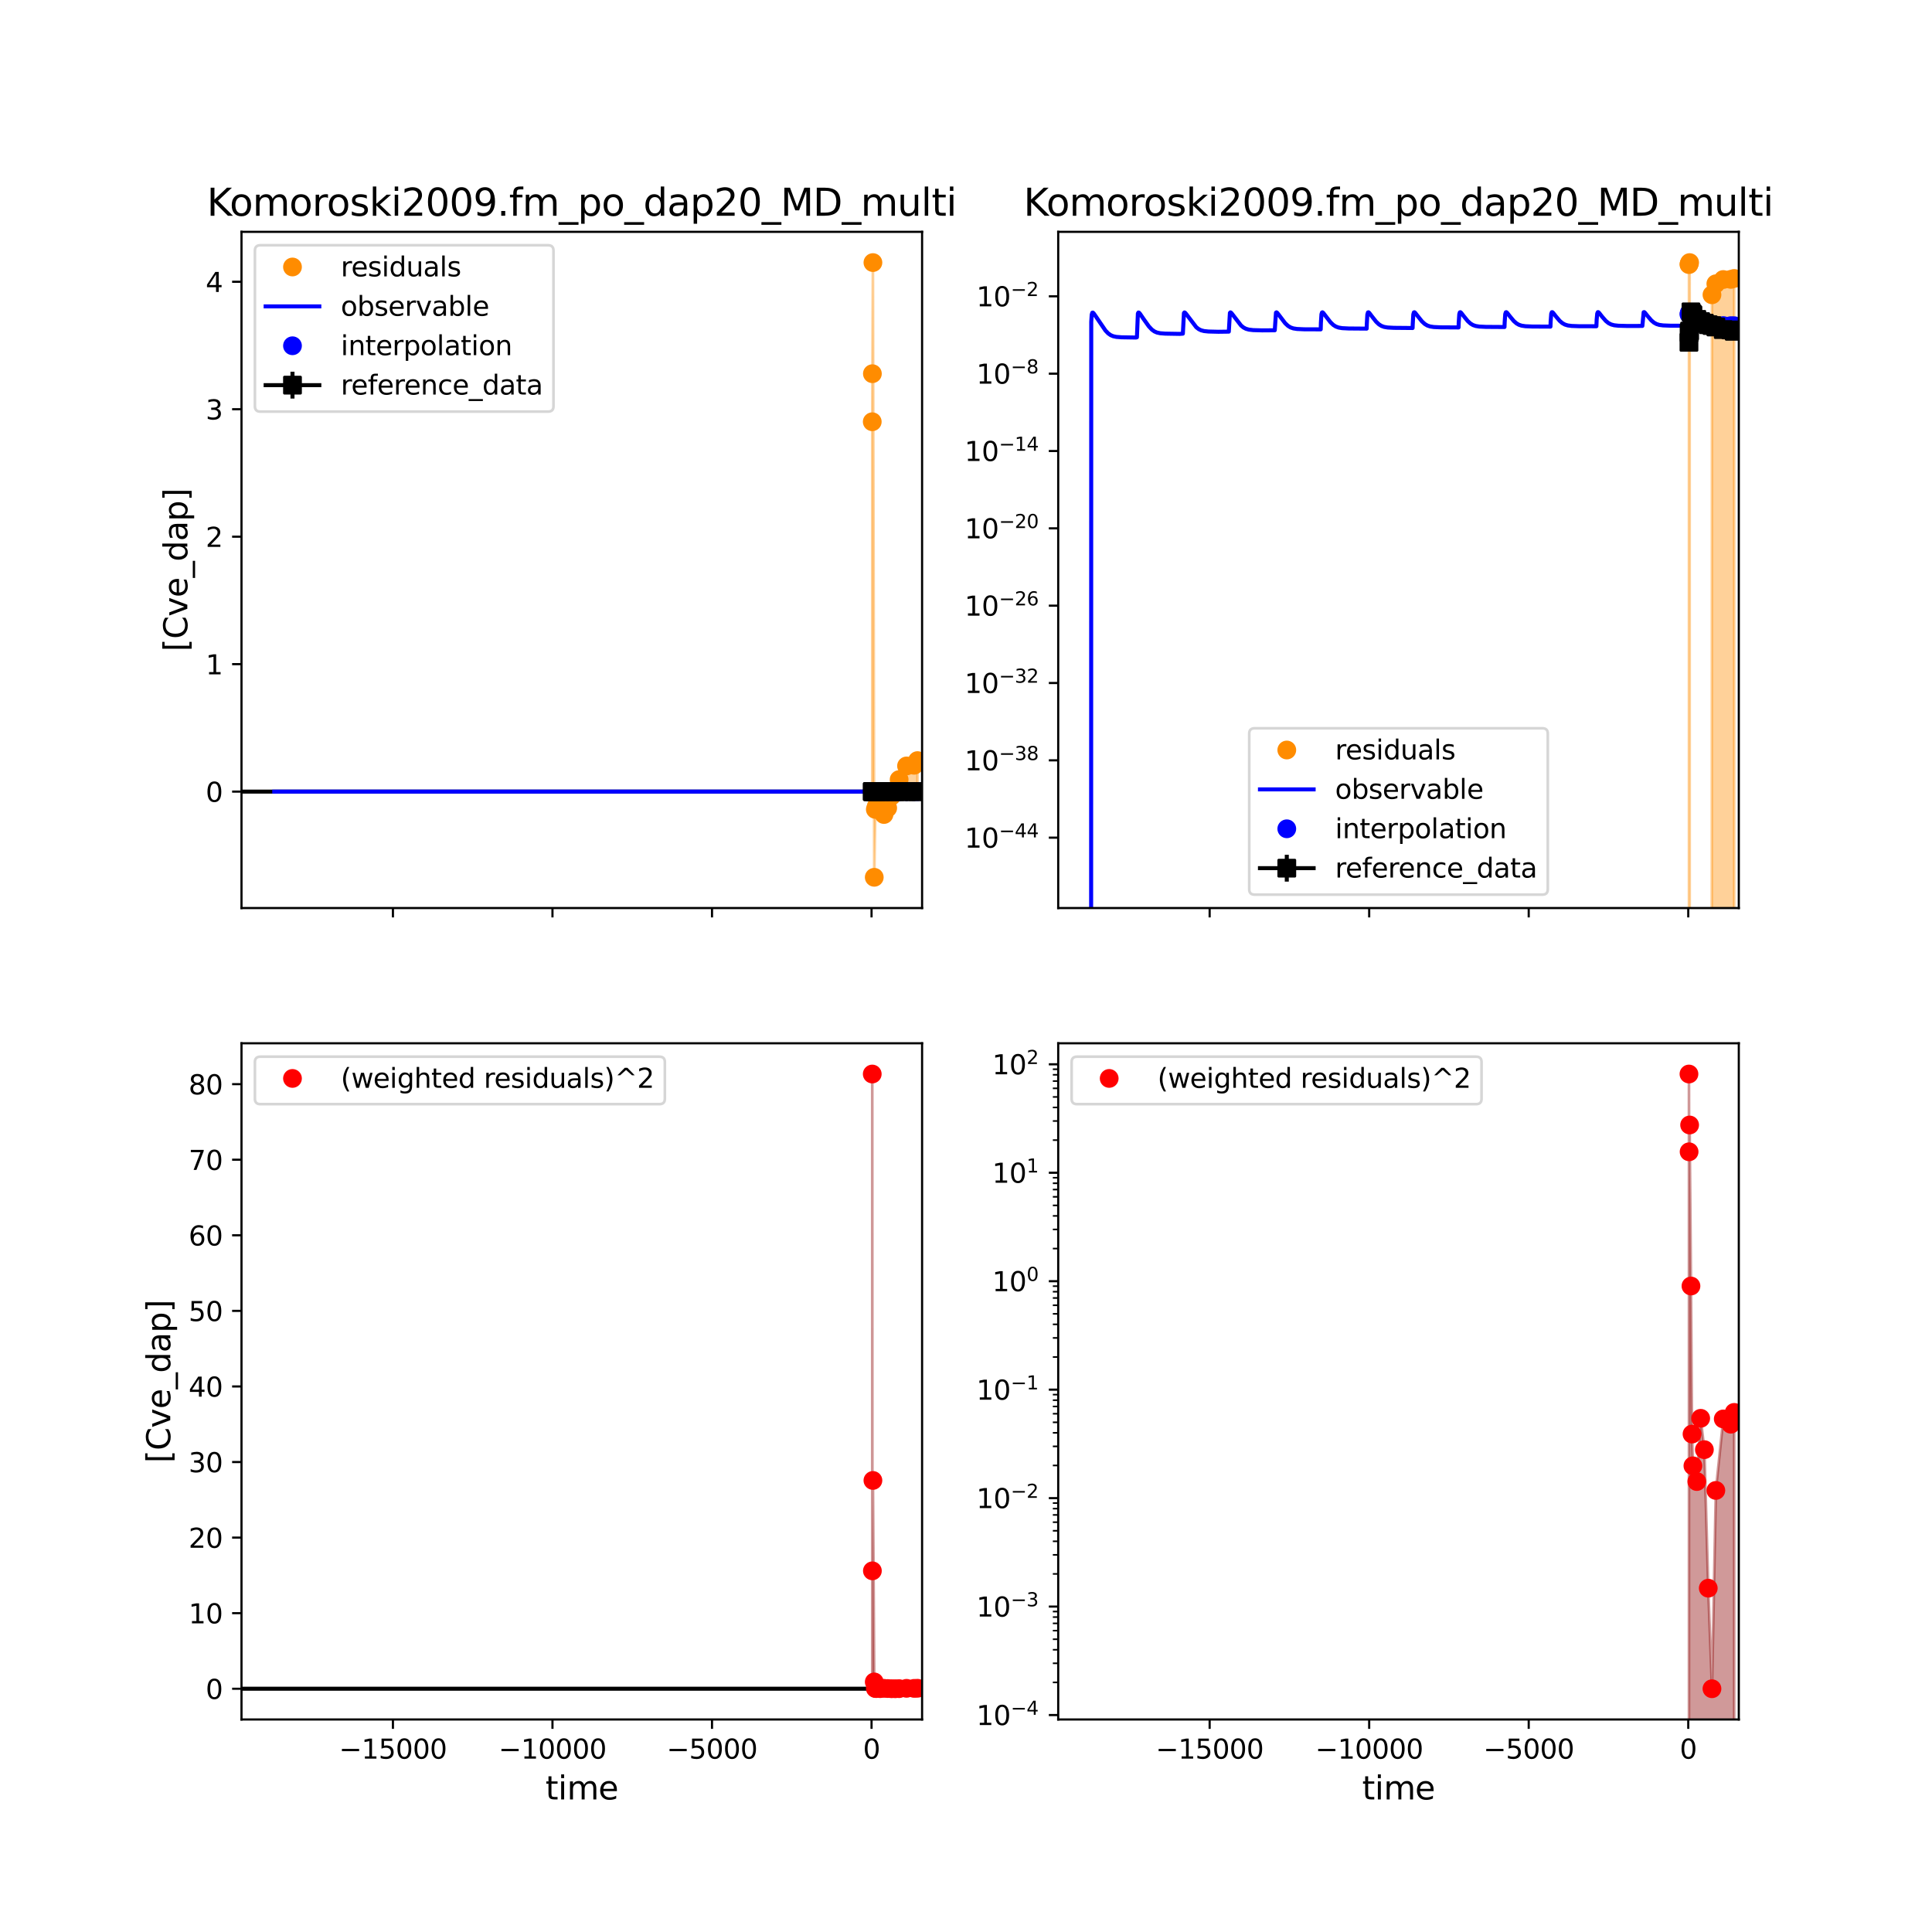 <?xml version="1.0" encoding="utf-8" standalone="no"?>
<!DOCTYPE svg PUBLIC "-//W3C//DTD SVG 1.1//EN"
  "http://www.w3.org/Graphics/SVG/1.1/DTD/svg11.dtd">
<svg xmlns:xlink="http://www.w3.org/1999/xlink" width="720pt" height="720pt" viewBox="0 0 720 720" xmlns="http://www.w3.org/2000/svg" version="1.1">
 <defs>
  <style type="text/css">*{stroke-linejoin: round; stroke-linecap: butt}</style>
 </defs>
 <g id="figure_1">
  <g id="patch_1">
   <path d="M 0 720 
L 720 720 
L 720 0 
L 0 0 
z
" style="fill: #ffffff"/>
  </g>
  <g id="axes_1">
   <g id="patch_2">
    <path d="M 90 338.4 
L 343.636 338.4 
L 343.636 86.4 
L 90 86.4 
z
" style="fill: #ffffff"/>
   </g>
   <g id="PolyCollection_1">
    <defs>
     <path id="m80b7640620" d="M 325.063 -424.993 
L 325.063 -562.827 
L 325.116 -580.734 
L 325.311 -622.145 
L 325.811 -393.055 
L 326.207 -418.358 
L 326.537 -419.438 
L 327.986 -420.514 
L 329.432 -416.456 
L 330.812 -418.872 
L 332.257 -423.338 
L 333.636 -425.619 
L 335.081 -429.469 
L 337.84 -434.554 
L 340.661 -434.809 
L 341.924 -436.546 
L 341.924 -424.993 
L 341.924 -424.993 
L 340.661 -424.993 
L 337.84 -424.993 
L 335.081 -424.993 
L 333.636 -424.993 
L 332.257 -424.993 
L 330.812 -424.993 
L 329.432 -424.993 
L 327.986 -424.993 
L 326.537 -424.993 
L 326.207 -424.993 
L 325.811 -424.993 
L 325.311 -424.993 
L 325.116 -424.993 
L 325.063 -424.993 
z
" style="stroke: #ff8c00; stroke-opacity: 0.4"/>
    </defs>
    <g clip-path="url(#p740c195f43)">
     <use xlink:href="#m80b7640620" x="0" y="720" style="fill: #ff8c00; fill-opacity: 0.4; stroke: #ff8c00; stroke-opacity: 0.4"/>
    </g>
   </g>
   <g id="matplotlib.axis_1">
    <g id="xtick_1">
     <g id="line2d_1">
      <defs>
       <path id="mb99ee0fce1" d="M 0 0 
L 0 3.5 
" style="stroke: #000000; stroke-width: 0.8"/>
      </defs>
      <g>
       <use xlink:href="#mb99ee0fce1" x="146.435" y="338.4" style="stroke: #000000; stroke-width: 0.8"/>
      </g>
     </g>
    </g>
    <g id="xtick_2">
     <g id="line2d_2">
      <g>
       <use xlink:href="#mb99ee0fce1" x="205.89" y="338.4" style="stroke: #000000; stroke-width: 0.8"/>
      </g>
     </g>
    </g>
    <g id="xtick_3">
     <g id="line2d_3">
      <g>
       <use xlink:href="#mb99ee0fce1" x="265.346" y="338.4" style="stroke: #000000; stroke-width: 0.8"/>
      </g>
     </g>
    </g>
    <g id="xtick_4">
     <g id="line2d_4">
      <g>
       <use xlink:href="#mb99ee0fce1" x="324.801" y="338.4" style="stroke: #000000; stroke-width: 0.8"/>
      </g>
     </g>
    </g>
   </g>
   <g id="matplotlib.axis_2">
    <g id="ytick_1">
     <g id="line2d_5">
      <defs>
       <path id="m6edebec1a4" d="M 0 0 
L -3.5 0 
" style="stroke: #000000; stroke-width: 0.8"/>
      </defs>
      <g>
       <use xlink:href="#m6edebec1a4" x="90" y="295.007" style="stroke: #000000; stroke-width: 0.8"/>
      </g>
     </g>
     <g id="text_1">
      <!-- 0 -->
      <g transform="translate(76.638 298.806) scale(0.1 -0.1)">
       <defs>
        <path id="DejaVuSans-30" d="M 2034 4250 
Q 1547 4250 1301 3770 
Q 1056 3291 1056 2328 
Q 1056 1369 1301 889 
Q 1547 409 2034 409 
Q 2525 409 2770 889 
Q 3016 1369 3016 2328 
Q 3016 3291 2770 3770 
Q 2525 4250 2034 4250 
z
M 2034 4750 
Q 2819 4750 3233 4129 
Q 3647 3509 3647 2328 
Q 3647 1150 3233 529 
Q 2819 -91 2034 -91 
Q 1250 -91 836 529 
Q 422 1150 422 2328 
Q 422 3509 836 4129 
Q 1250 4750 2034 4750 
z
" transform="scale(0.016)"/>
       </defs>
       <use xlink:href="#DejaVuSans-30"/>
      </g>
     </g>
    </g>
    <g id="ytick_2">
     <g id="line2d_6">
      <g>
       <use xlink:href="#m6edebec1a4" x="90" y="247.508" style="stroke: #000000; stroke-width: 0.8"/>
      </g>
     </g>
     <g id="text_2">
      <!-- 1 -->
      <g transform="translate(76.638 251.307) scale(0.1 -0.1)">
       <defs>
        <path id="DejaVuSans-31" d="M 794 531 
L 1825 531 
L 1825 4091 
L 703 3866 
L 703 4441 
L 1819 4666 
L 2450 4666 
L 2450 531 
L 3481 531 
L 3481 0 
L 794 0 
L 794 531 
z
" transform="scale(0.016)"/>
       </defs>
       <use xlink:href="#DejaVuSans-31"/>
      </g>
     </g>
    </g>
    <g id="ytick_3">
     <g id="line2d_7">
      <g>
       <use xlink:href="#m6edebec1a4" x="90" y="200.008" style="stroke: #000000; stroke-width: 0.8"/>
      </g>
     </g>
     <g id="text_3">
      <!-- 2 -->
      <g transform="translate(76.638 203.808) scale(0.1 -0.1)">
       <defs>
        <path id="DejaVuSans-32" d="M 1228 531 
L 3431 531 
L 3431 0 
L 469 0 
L 469 531 
Q 828 903 1448 1529 
Q 2069 2156 2228 2338 
Q 2531 2678 2651 2914 
Q 2772 3150 2772 3378 
Q 2772 3750 2511 3984 
Q 2250 4219 1831 4219 
Q 1534 4219 1204 4116 
Q 875 4013 500 3803 
L 500 4441 
Q 881 4594 1212 4672 
Q 1544 4750 1819 4750 
Q 2544 4750 2975 4387 
Q 3406 4025 3406 3419 
Q 3406 3131 3298 2873 
Q 3191 2616 2906 2266 
Q 2828 2175 2409 1742 
Q 1991 1309 1228 531 
z
" transform="scale(0.016)"/>
       </defs>
       <use xlink:href="#DejaVuSans-32"/>
      </g>
     </g>
    </g>
    <g id="ytick_4">
     <g id="line2d_8">
      <g>
       <use xlink:href="#m6edebec1a4" x="90" y="152.509" style="stroke: #000000; stroke-width: 0.8"/>
      </g>
     </g>
     <g id="text_4">
      <!-- 3 -->
      <g transform="translate(76.638 156.308) scale(0.1 -0.1)">
       <defs>
        <path id="DejaVuSans-33" d="M 2597 2516 
Q 3050 2419 3304 2112 
Q 3559 1806 3559 1356 
Q 3559 666 3084 287 
Q 2609 -91 1734 -91 
Q 1441 -91 1130 -33 
Q 819 25 488 141 
L 488 750 
Q 750 597 1062 519 
Q 1375 441 1716 441 
Q 2309 441 2620 675 
Q 2931 909 2931 1356 
Q 2931 1769 2642 2001 
Q 2353 2234 1838 2234 
L 1294 2234 
L 1294 2753 
L 1863 2753 
Q 2328 2753 2575 2939 
Q 2822 3125 2822 3475 
Q 2822 3834 2567 4026 
Q 2313 4219 1838 4219 
Q 1578 4219 1281 4162 
Q 984 4106 628 3988 
L 628 4550 
Q 988 4650 1302 4700 
Q 1616 4750 1894 4750 
Q 2613 4750 3031 4423 
Q 3450 4097 3450 3541 
Q 3450 3153 3228 2886 
Q 3006 2619 2597 2516 
z
" transform="scale(0.016)"/>
       </defs>
       <use xlink:href="#DejaVuSans-33"/>
      </g>
     </g>
    </g>
    <g id="ytick_5">
     <g id="line2d_9">
      <g>
       <use xlink:href="#m6edebec1a4" x="90" y="105.01" style="stroke: #000000; stroke-width: 0.8"/>
      </g>
     </g>
     <g id="text_5">
      <!-- 4 -->
      <g transform="translate(76.638 108.809) scale(0.1 -0.1)">
       <defs>
        <path id="DejaVuSans-34" d="M 2419 4116 
L 825 1625 
L 2419 1625 
L 2419 4116 
z
M 2253 4666 
L 3047 4666 
L 3047 1625 
L 3713 1625 
L 3713 1100 
L 3047 1100 
L 3047 0 
L 2419 0 
L 2419 1100 
L 313 1100 
L 313 1709 
L 2253 4666 
z
" transform="scale(0.016)"/>
       </defs>
       <use xlink:href="#DejaVuSans-34"/>
      </g>
     </g>
    </g>
    <g id="text_6">
     <!-- [Cve_dap] -->
     <g transform="translate(69.808 242.81) rotate(-90) scale(0.12 -0.12)">
      <defs>
       <path id="DejaVuSans-5b" d="M 550 4863 
L 1875 4863 
L 1875 4416 
L 1125 4416 
L 1125 -397 
L 1875 -397 
L 1875 -844 
L 550 -844 
L 550 4863 
z
" transform="scale(0.016)"/>
       <path id="DejaVuSans-43" d="M 4122 4306 
L 4122 3641 
Q 3803 3938 3442 4084 
Q 3081 4231 2675 4231 
Q 1875 4231 1450 3742 
Q 1025 3253 1025 2328 
Q 1025 1406 1450 917 
Q 1875 428 2675 428 
Q 3081 428 3442 575 
Q 3803 722 4122 1019 
L 4122 359 
Q 3791 134 3420 21 
Q 3050 -91 2638 -91 
Q 1578 -91 968 557 
Q 359 1206 359 2328 
Q 359 3453 968 4101 
Q 1578 4750 2638 4750 
Q 3056 4750 3426 4639 
Q 3797 4528 4122 4306 
z
" transform="scale(0.016)"/>
       <path id="DejaVuSans-76" d="M 191 3500 
L 800 3500 
L 1894 563 
L 2988 3500 
L 3597 3500 
L 2284 0 
L 1503 0 
L 191 3500 
z
" transform="scale(0.016)"/>
       <path id="DejaVuSans-65" d="M 3597 1894 
L 3597 1613 
L 953 1613 
Q 991 1019 1311 708 
Q 1631 397 2203 397 
Q 2534 397 2845 478 
Q 3156 559 3463 722 
L 3463 178 
Q 3153 47 2828 -22 
Q 2503 -91 2169 -91 
Q 1331 -91 842 396 
Q 353 884 353 1716 
Q 353 2575 817 3079 
Q 1281 3584 2069 3584 
Q 2775 3584 3186 3129 
Q 3597 2675 3597 1894 
z
M 3022 2063 
Q 3016 2534 2758 2815 
Q 2500 3097 2075 3097 
Q 1594 3097 1305 2825 
Q 1016 2553 972 2059 
L 3022 2063 
z
" transform="scale(0.016)"/>
       <path id="DejaVuSans-5f" d="M 3263 -1063 
L 3263 -1509 
L -63 -1509 
L -63 -1063 
L 3263 -1063 
z
" transform="scale(0.016)"/>
       <path id="DejaVuSans-64" d="M 2906 2969 
L 2906 4863 
L 3481 4863 
L 3481 0 
L 2906 0 
L 2906 525 
Q 2725 213 2448 61 
Q 2172 -91 1784 -91 
Q 1150 -91 751 415 
Q 353 922 353 1747 
Q 353 2572 751 3078 
Q 1150 3584 1784 3584 
Q 2172 3584 2448 3432 
Q 2725 3281 2906 2969 
z
M 947 1747 
Q 947 1113 1208 752 
Q 1469 391 1925 391 
Q 2381 391 2643 752 
Q 2906 1113 2906 1747 
Q 2906 2381 2643 2742 
Q 2381 3103 1925 3103 
Q 1469 3103 1208 2742 
Q 947 2381 947 1747 
z
" transform="scale(0.016)"/>
       <path id="DejaVuSans-61" d="M 2194 1759 
Q 1497 1759 1228 1600 
Q 959 1441 959 1056 
Q 959 750 1161 570 
Q 1363 391 1709 391 
Q 2188 391 2477 730 
Q 2766 1069 2766 1631 
L 2766 1759 
L 2194 1759 
z
M 3341 1997 
L 3341 0 
L 2766 0 
L 2766 531 
Q 2569 213 2275 61 
Q 1981 -91 1556 -91 
Q 1019 -91 701 211 
Q 384 513 384 1019 
Q 384 1609 779 1909 
Q 1175 2209 1959 2209 
L 2766 2209 
L 2766 2266 
Q 2766 2663 2505 2880 
Q 2244 3097 1772 3097 
Q 1472 3097 1187 3025 
Q 903 2953 641 2809 
L 641 3341 
Q 956 3463 1253 3523 
Q 1550 3584 1831 3584 
Q 2591 3584 2966 3190 
Q 3341 2797 3341 1997 
z
" transform="scale(0.016)"/>
       <path id="DejaVuSans-70" d="M 1159 525 
L 1159 -1331 
L 581 -1331 
L 581 3500 
L 1159 3500 
L 1159 2969 
Q 1341 3281 1617 3432 
Q 1894 3584 2278 3584 
Q 2916 3584 3314 3078 
Q 3713 2572 3713 1747 
Q 3713 922 3314 415 
Q 2916 -91 2278 -91 
Q 1894 -91 1617 61 
Q 1341 213 1159 525 
z
M 3116 1747 
Q 3116 2381 2855 2742 
Q 2594 3103 2138 3103 
Q 1681 3103 1420 2742 
Q 1159 2381 1159 1747 
Q 1159 1113 1420 752 
Q 1681 391 2138 391 
Q 2594 391 2855 752 
Q 3116 1113 3116 1747 
z
" transform="scale(0.016)"/>
       <path id="DejaVuSans-5d" d="M 1947 4863 
L 1947 -844 
L 622 -844 
L 622 -397 
L 1369 -397 
L 1369 4416 
L 622 4416 
L 622 4863 
L 1947 4863 
z
" transform="scale(0.016)"/>
      </defs>
      <use xlink:href="#DejaVuSans-5b"/>
      <use xlink:href="#DejaVuSans-43" x="39.014"/>
      <use xlink:href="#DejaVuSans-76" x="108.838"/>
      <use xlink:href="#DejaVuSans-65" x="168.018"/>
      <use xlink:href="#DejaVuSans-5f" x="229.541"/>
      <use xlink:href="#DejaVuSans-64" x="279.541"/>
      <use xlink:href="#DejaVuSans-61" x="343.018"/>
      <use xlink:href="#DejaVuSans-70" x="404.297"/>
      <use xlink:href="#DejaVuSans-5d" x="467.773"/>
     </g>
    </g>
   </g>
   <g id="line2d_10">
    <path d="M 90 295.007 
L 343.636 295.007 
" clip-path="url(#p740c195f43)" style="fill: none; stroke: #000000; stroke-width: 1.5; stroke-linecap: square"/>
   </g>
   <g id="line2d_11">
    <defs>
     <path id="meaf91743c5" d="M 0 3 
C 0.796 3 1.559 2.684 2.121 2.121 
C 2.684 1.559 3 0.796 3 0 
C 3 -0.796 2.684 -1.559 2.121 -2.121 
C 1.559 -2.684 0.796 -3 0 -3 
C -0.796 -3 -1.559 -2.684 -2.121 -2.121 
C -2.684 -1.559 -3 -0.796 -3 0 
C -3 0.796 -2.684 1.559 -2.121 2.121 
C -1.559 2.684 -0.796 3 0 3 
z
" style="stroke: #ff8c00"/>
    </defs>
    <g clip-path="url(#p740c195f43)">
     <use xlink:href="#meaf91743c5" x="325.063" y="157.173" style="fill: #ff8c00; stroke: #ff8c00"/>
     <use xlink:href="#meaf91743c5" x="325.116" y="139.266" style="fill: #ff8c00; stroke: #ff8c00"/>
     <use xlink:href="#meaf91743c5" x="325.311" y="97.855" style="fill: #ff8c00; stroke: #ff8c00"/>
     <use xlink:href="#meaf91743c5" x="325.811" y="326.945" style="fill: #ff8c00; stroke: #ff8c00"/>
     <use xlink:href="#meaf91743c5" x="326.207" y="301.642" style="fill: #ff8c00; stroke: #ff8c00"/>
     <use xlink:href="#meaf91743c5" x="326.537" y="300.562" style="fill: #ff8c00; stroke: #ff8c00"/>
     <use xlink:href="#meaf91743c5" x="327.986" y="299.486" style="fill: #ff8c00; stroke: #ff8c00"/>
     <use xlink:href="#meaf91743c5" x="329.432" y="303.544" style="fill: #ff8c00; stroke: #ff8c00"/>
     <use xlink:href="#meaf91743c5" x="330.812" y="301.128" style="fill: #ff8c00; stroke: #ff8c00"/>
     <use xlink:href="#meaf91743c5" x="332.257" y="296.662" style="fill: #ff8c00; stroke: #ff8c00"/>
     <use xlink:href="#meaf91743c5" x="333.636" y="294.381" style="fill: #ff8c00; stroke: #ff8c00"/>
     <use xlink:href="#meaf91743c5" x="335.081" y="290.531" style="fill: #ff8c00; stroke: #ff8c00"/>
     <use xlink:href="#meaf91743c5" x="337.84" y="285.446" style="fill: #ff8c00; stroke: #ff8c00"/>
     <use xlink:href="#meaf91743c5" x="340.661" y="285.191" style="fill: #ff8c00; stroke: #ff8c00"/>
     <use xlink:href="#meaf91743c5" x="341.924" y="283.454" style="fill: #ff8c00; stroke: #ff8c00"/>
    </g>
   </g>
   <g id="line2d_12">
    <path d="M 102.2 295.007 
L 343.67 295.004 
L 343.67 295.004 
" clip-path="url(#p740c195f43)" style="fill: none; stroke: #0000ff; stroke-width: 1.5; stroke-linecap: square"/>
   </g>
   <g id="line2d_13">
    <defs>
     <path id="m37951fb09b" d="M 0 3 
C 0.796 3 1.559 2.684 2.121 2.121 
C 2.684 1.559 3 0.796 3 0 
C 3 -0.796 2.684 -1.559 2.121 -2.121 
C 1.559 -2.684 0.796 -3 0 -3 
C -0.796 -3 -1.559 -2.684 -2.121 -2.121 
C -2.684 -1.559 -3 -0.796 -3 0 
C -3 0.796 -2.684 1.559 -2.121 2.121 
C -1.559 2.684 -0.796 3 0 3 
z
" style="stroke: #0000ff"/>
    </defs>
    <g clip-path="url(#p740c195f43)">
     <use xlink:href="#m37951fb09b" x="325.063" y="294.988" style="fill: #0000ff; stroke: #0000ff"/>
     <use xlink:href="#m37951fb09b" x="325.116" y="294.985" style="fill: #0000ff; stroke: #0000ff"/>
     <use xlink:href="#m37951fb09b" x="325.311" y="294.979" style="fill: #0000ff; stroke: #0000ff"/>
     <use xlink:href="#m37951fb09b" x="325.811" y="294.982" style="fill: #0000ff; stroke: #0000ff"/>
     <use xlink:href="#m37951fb09b" x="326.207" y="294.987" style="fill: #0000ff; stroke: #0000ff"/>
     <use xlink:href="#m37951fb09b" x="326.537" y="294.991" style="fill: #0000ff; stroke: #0000ff"/>
     <use xlink:href="#m37951fb09b" x="327.986" y="295" style="fill: #0000ff; stroke: #0000ff"/>
     <use xlink:href="#m37951fb09b" x="329.432" y="295.003" style="fill: #0000ff; stroke: #0000ff"/>
     <use xlink:href="#m37951fb09b" x="330.812" y="295.004" style="fill: #0000ff; stroke: #0000ff"/>
     <use xlink:href="#m37951fb09b" x="332.257" y="295.004" style="fill: #0000ff; stroke: #0000ff"/>
     <use xlink:href="#m37951fb09b" x="333.636" y="295.004" style="fill: #0000ff; stroke: #0000ff"/>
     <use xlink:href="#m37951fb09b" x="335.081" y="295.004" style="fill: #0000ff; stroke: #0000ff"/>
     <use xlink:href="#m37951fb09b" x="337.84" y="295.004" style="fill: #0000ff; stroke: #0000ff"/>
     <use xlink:href="#m37951fb09b" x="340.661" y="295.004" style="fill: #0000ff; stroke: #0000ff"/>
     <use xlink:href="#m37951fb09b" x="341.924" y="295.004" style="fill: #0000ff; stroke: #0000ff"/>
    </g>
   </g>
   <g id="LineCollection_1">
    <path d="M 325.063 295.007 
L 325.063 295.007 
" clip-path="url(#p740c195f43)" style="fill: none; stroke: #000000; stroke-width: 1.5"/>
    <path d="M 325.116 295.006 
L 325.116 295.006 
" clip-path="url(#p740c195f43)" style="fill: none; stroke: #000000; stroke-width: 1.5"/>
    <path d="M 325.311 295.006 
L 325.311 295.006 
" clip-path="url(#p740c195f43)" style="fill: none; stroke: #000000; stroke-width: 1.5"/>
    <path d="M 325.811 294.983 
L 325.811 294.972 
" clip-path="url(#p740c195f43)" style="fill: none; stroke: #000000; stroke-width: 1.5"/>
    <path d="M 326.207 294.99 
L 326.207 294.982 
" clip-path="url(#p740c195f43)" style="fill: none; stroke: #000000; stroke-width: 1.5"/>
    <path d="M 326.537 294.995 
L 326.537 294.985 
" clip-path="url(#p740c195f43)" style="fill: none; stroke: #000000; stroke-width: 1.5"/>
    <path d="M 327.986 295.001 
L 327.986 294.997 
" clip-path="url(#p740c195f43)" style="fill: none; stroke: #000000; stroke-width: 1.5"/>
    <path d="M 329.432 295.003 
L 329.432 295.001 
" clip-path="url(#p740c195f43)" style="fill: none; stroke: #000000; stroke-width: 1.5"/>
    <path d="M 330.812 295.004 
L 330.812 295.002 
" clip-path="url(#p740c195f43)" style="fill: none; stroke: #000000; stroke-width: 1.5"/>
    <path d="M 332.257 295.005 
L 332.257 295.003 
" clip-path="url(#p740c195f43)" style="fill: none; stroke: #000000; stroke-width: 1.5"/>
    <path d="M 333.636 295.005 
L 333.636 295.003 
" clip-path="url(#p740c195f43)" style="fill: none; stroke: #000000; stroke-width: 1.5"/>
    <path d="M 335.081 295.006 
L 335.081 295.004 
" clip-path="url(#p740c195f43)" style="fill: none; stroke: #000000; stroke-width: 1.5"/>
    <path d="M 337.84 295.006 
L 337.84 295.005 
" clip-path="url(#p740c195f43)" style="fill: none; stroke: #000000; stroke-width: 1.5"/>
    <path d="M 340.661 295.006 
L 340.661 295.005 
" clip-path="url(#p740c195f43)" style="fill: none; stroke: #000000; stroke-width: 1.5"/>
    <path d="M 341.924 295.006 
L 341.924 295.006 
" clip-path="url(#p740c195f43)" style="fill: none; stroke: #000000; stroke-width: 1.5"/>
   </g>
   <g id="line2d_14">
    <path d="M 325.063 295.007 
L 325.116 295.006 
L 325.311 295.006 
L 325.811 294.977 
L 326.207 294.986 
L 326.537 294.99 
L 327.986 294.999 
L 329.432 295.002 
L 330.812 295.003 
L 332.257 295.004 
L 333.636 295.004 
L 335.081 295.005 
L 337.84 295.006 
L 340.661 295.006 
L 341.924 295.006 
" clip-path="url(#p740c195f43)" style="fill: none; stroke: #000000; stroke-width: 1.5; stroke-linecap: square"/>
    <defs>
     <path id="m18450edd6a" d="M -3 3 
L 3 3 
L 3 -3 
L -3 -3 
z
" style="stroke: #000000; stroke-linejoin: miter"/>
    </defs>
    <g clip-path="url(#p740c195f43)">
     <use xlink:href="#m18450edd6a" x="325.063" y="295.007" style="stroke: #000000; stroke-linejoin: miter"/>
     <use xlink:href="#m18450edd6a" x="325.116" y="295.006" style="stroke: #000000; stroke-linejoin: miter"/>
     <use xlink:href="#m18450edd6a" x="325.311" y="295.006" style="stroke: #000000; stroke-linejoin: miter"/>
     <use xlink:href="#m18450edd6a" x="325.811" y="294.977" style="stroke: #000000; stroke-linejoin: miter"/>
     <use xlink:href="#m18450edd6a" x="326.207" y="294.986" style="stroke: #000000; stroke-linejoin: miter"/>
     <use xlink:href="#m18450edd6a" x="326.537" y="294.99" style="stroke: #000000; stroke-linejoin: miter"/>
     <use xlink:href="#m18450edd6a" x="327.986" y="294.999" style="stroke: #000000; stroke-linejoin: miter"/>
     <use xlink:href="#m18450edd6a" x="329.432" y="295.002" style="stroke: #000000; stroke-linejoin: miter"/>
     <use xlink:href="#m18450edd6a" x="330.812" y="295.003" style="stroke: #000000; stroke-linejoin: miter"/>
     <use xlink:href="#m18450edd6a" x="332.257" y="295.004" style="stroke: #000000; stroke-linejoin: miter"/>
     <use xlink:href="#m18450edd6a" x="333.636" y="295.004" style="stroke: #000000; stroke-linejoin: miter"/>
     <use xlink:href="#m18450edd6a" x="335.081" y="295.005" style="stroke: #000000; stroke-linejoin: miter"/>
     <use xlink:href="#m18450edd6a" x="337.84" y="295.006" style="stroke: #000000; stroke-linejoin: miter"/>
     <use xlink:href="#m18450edd6a" x="340.661" y="295.006" style="stroke: #000000; stroke-linejoin: miter"/>
     <use xlink:href="#m18450edd6a" x="341.924" y="295.006" style="stroke: #000000; stroke-linejoin: miter"/>
    </g>
   </g>
   <g id="patch_3">
    <path d="M 90 338.4 
L 90 86.4 
" style="fill: none; stroke: #000000; stroke-width: 0.8; stroke-linejoin: miter; stroke-linecap: square"/>
   </g>
   <g id="patch_4">
    <path d="M 343.636 338.4 
L 343.636 86.4 
" style="fill: none; stroke: #000000; stroke-width: 0.8; stroke-linejoin: miter; stroke-linecap: square"/>
   </g>
   <g id="patch_5">
    <path d="M 90 338.4 
L 343.636 338.4 
" style="fill: none; stroke: #000000; stroke-width: 0.8; stroke-linejoin: miter; stroke-linecap: square"/>
   </g>
   <g id="patch_6">
    <path d="M 90 86.4 
L 343.636 86.4 
" style="fill: none; stroke: #000000; stroke-width: 0.8; stroke-linejoin: miter; stroke-linecap: square"/>
   </g>
   <g id="text_7">
    <!-- Komoroski2009.fm_po_dap20_MD_multi -->
    <g transform="translate(77.093 80.4) scale(0.14 -0.14)">
     <defs>
      <path id="DejaVuSans-4b" d="M 628 4666 
L 1259 4666 
L 1259 2694 
L 3353 4666 
L 4166 4666 
L 1850 2491 
L 4331 0 
L 3500 0 
L 1259 2247 
L 1259 0 
L 628 0 
L 628 4666 
z
" transform="scale(0.016)"/>
      <path id="DejaVuSans-6f" d="M 1959 3097 
Q 1497 3097 1228 2736 
Q 959 2375 959 1747 
Q 959 1119 1226 758 
Q 1494 397 1959 397 
Q 2419 397 2687 759 
Q 2956 1122 2956 1747 
Q 2956 2369 2687 2733 
Q 2419 3097 1959 3097 
z
M 1959 3584 
Q 2709 3584 3137 3096 
Q 3566 2609 3566 1747 
Q 3566 888 3137 398 
Q 2709 -91 1959 -91 
Q 1206 -91 779 398 
Q 353 888 353 1747 
Q 353 2609 779 3096 
Q 1206 3584 1959 3584 
z
" transform="scale(0.016)"/>
      <path id="DejaVuSans-6d" d="M 3328 2828 
Q 3544 3216 3844 3400 
Q 4144 3584 4550 3584 
Q 5097 3584 5394 3201 
Q 5691 2819 5691 2113 
L 5691 0 
L 5113 0 
L 5113 2094 
Q 5113 2597 4934 2840 
Q 4756 3084 4391 3084 
Q 3944 3084 3684 2787 
Q 3425 2491 3425 1978 
L 3425 0 
L 2847 0 
L 2847 2094 
Q 2847 2600 2669 2842 
Q 2491 3084 2119 3084 
Q 1678 3084 1418 2786 
Q 1159 2488 1159 1978 
L 1159 0 
L 581 0 
L 581 3500 
L 1159 3500 
L 1159 2956 
Q 1356 3278 1631 3431 
Q 1906 3584 2284 3584 
Q 2666 3584 2933 3390 
Q 3200 3197 3328 2828 
z
" transform="scale(0.016)"/>
      <path id="DejaVuSans-72" d="M 2631 2963 
Q 2534 3019 2420 3045 
Q 2306 3072 2169 3072 
Q 1681 3072 1420 2755 
Q 1159 2438 1159 1844 
L 1159 0 
L 581 0 
L 581 3500 
L 1159 3500 
L 1159 2956 
Q 1341 3275 1631 3429 
Q 1922 3584 2338 3584 
Q 2397 3584 2469 3576 
Q 2541 3569 2628 3553 
L 2631 2963 
z
" transform="scale(0.016)"/>
      <path id="DejaVuSans-73" d="M 2834 3397 
L 2834 2853 
Q 2591 2978 2328 3040 
Q 2066 3103 1784 3103 
Q 1356 3103 1142 2972 
Q 928 2841 928 2578 
Q 928 2378 1081 2264 
Q 1234 2150 1697 2047 
L 1894 2003 
Q 2506 1872 2764 1633 
Q 3022 1394 3022 966 
Q 3022 478 2636 193 
Q 2250 -91 1575 -91 
Q 1294 -91 989 -36 
Q 684 19 347 128 
L 347 722 
Q 666 556 975 473 
Q 1284 391 1588 391 
Q 1994 391 2212 530 
Q 2431 669 2431 922 
Q 2431 1156 2273 1281 
Q 2116 1406 1581 1522 
L 1381 1569 
Q 847 1681 609 1914 
Q 372 2147 372 2553 
Q 372 3047 722 3315 
Q 1072 3584 1716 3584 
Q 2034 3584 2315 3537 
Q 2597 3491 2834 3397 
z
" transform="scale(0.016)"/>
      <path id="DejaVuSans-6b" d="M 581 4863 
L 1159 4863 
L 1159 1991 
L 2875 3500 
L 3609 3500 
L 1753 1863 
L 3688 0 
L 2938 0 
L 1159 1709 
L 1159 0 
L 581 0 
L 581 4863 
z
" transform="scale(0.016)"/>
      <path id="DejaVuSans-69" d="M 603 3500 
L 1178 3500 
L 1178 0 
L 603 0 
L 603 3500 
z
M 603 4863 
L 1178 4863 
L 1178 4134 
L 603 4134 
L 603 4863 
z
" transform="scale(0.016)"/>
      <path id="DejaVuSans-39" d="M 703 97 
L 703 672 
Q 941 559 1184 500 
Q 1428 441 1663 441 
Q 2288 441 2617 861 
Q 2947 1281 2994 2138 
Q 2813 1869 2534 1725 
Q 2256 1581 1919 1581 
Q 1219 1581 811 2004 
Q 403 2428 403 3163 
Q 403 3881 828 4315 
Q 1253 4750 1959 4750 
Q 2769 4750 3195 4129 
Q 3622 3509 3622 2328 
Q 3622 1225 3098 567 
Q 2575 -91 1691 -91 
Q 1453 -91 1209 -44 
Q 966 3 703 97 
z
M 1959 2075 
Q 2384 2075 2632 2365 
Q 2881 2656 2881 3163 
Q 2881 3666 2632 3958 
Q 2384 4250 1959 4250 
Q 1534 4250 1286 3958 
Q 1038 3666 1038 3163 
Q 1038 2656 1286 2365 
Q 1534 2075 1959 2075 
z
" transform="scale(0.016)"/>
      <path id="DejaVuSans-2e" d="M 684 794 
L 1344 794 
L 1344 0 
L 684 0 
L 684 794 
z
" transform="scale(0.016)"/>
      <path id="DejaVuSans-66" d="M 2375 4863 
L 2375 4384 
L 1825 4384 
Q 1516 4384 1395 4259 
Q 1275 4134 1275 3809 
L 1275 3500 
L 2222 3500 
L 2222 3053 
L 1275 3053 
L 1275 0 
L 697 0 
L 697 3053 
L 147 3053 
L 147 3500 
L 697 3500 
L 697 3744 
Q 697 4328 969 4595 
Q 1241 4863 1831 4863 
L 2375 4863 
z
" transform="scale(0.016)"/>
      <path id="DejaVuSans-4d" d="M 628 4666 
L 1569 4666 
L 2759 1491 
L 3956 4666 
L 4897 4666 
L 4897 0 
L 4281 0 
L 4281 4097 
L 3078 897 
L 2444 897 
L 1241 4097 
L 1241 0 
L 628 0 
L 628 4666 
z
" transform="scale(0.016)"/>
      <path id="DejaVuSans-44" d="M 1259 4147 
L 1259 519 
L 2022 519 
Q 2988 519 3436 956 
Q 3884 1394 3884 2338 
Q 3884 3275 3436 3711 
Q 2988 4147 2022 4147 
L 1259 4147 
z
M 628 4666 
L 1925 4666 
Q 3281 4666 3915 4102 
Q 4550 3538 4550 2338 
Q 4550 1131 3912 565 
Q 3275 0 1925 0 
L 628 0 
L 628 4666 
z
" transform="scale(0.016)"/>
      <path id="DejaVuSans-75" d="M 544 1381 
L 544 3500 
L 1119 3500 
L 1119 1403 
Q 1119 906 1312 657 
Q 1506 409 1894 409 
Q 2359 409 2629 706 
Q 2900 1003 2900 1516 
L 2900 3500 
L 3475 3500 
L 3475 0 
L 2900 0 
L 2900 538 
Q 2691 219 2414 64 
Q 2138 -91 1772 -91 
Q 1169 -91 856 284 
Q 544 659 544 1381 
z
M 1991 3584 
L 1991 3584 
z
" transform="scale(0.016)"/>
      <path id="DejaVuSans-6c" d="M 603 4863 
L 1178 4863 
L 1178 0 
L 603 0 
L 603 4863 
z
" transform="scale(0.016)"/>
      <path id="DejaVuSans-74" d="M 1172 4494 
L 1172 3500 
L 2356 3500 
L 2356 3053 
L 1172 3053 
L 1172 1153 
Q 1172 725 1289 603 
Q 1406 481 1766 481 
L 2356 481 
L 2356 0 
L 1766 0 
Q 1100 0 847 248 
Q 594 497 594 1153 
L 594 3053 
L 172 3053 
L 172 3500 
L 594 3500 
L 594 4494 
L 1172 4494 
z
" transform="scale(0.016)"/>
     </defs>
     <use xlink:href="#DejaVuSans-4b"/>
     <use xlink:href="#DejaVuSans-6f" x="60.576"/>
     <use xlink:href="#DejaVuSans-6d" x="121.758"/>
     <use xlink:href="#DejaVuSans-6f" x="219.17"/>
     <use xlink:href="#DejaVuSans-72" x="280.352"/>
     <use xlink:href="#DejaVuSans-6f" x="319.215"/>
     <use xlink:href="#DejaVuSans-73" x="380.396"/>
     <use xlink:href="#DejaVuSans-6b" x="432.496"/>
     <use xlink:href="#DejaVuSans-69" x="490.406"/>
     <use xlink:href="#DejaVuSans-32" x="518.189"/>
     <use xlink:href="#DejaVuSans-30" x="581.812"/>
     <use xlink:href="#DejaVuSans-30" x="645.436"/>
     <use xlink:href="#DejaVuSans-39" x="709.059"/>
     <use xlink:href="#DejaVuSans-2e" x="772.682"/>
     <use xlink:href="#DejaVuSans-66" x="804.469"/>
     <use xlink:href="#DejaVuSans-6d" x="839.674"/>
     <use xlink:href="#DejaVuSans-5f" x="937.086"/>
     <use xlink:href="#DejaVuSans-70" x="987.086"/>
     <use xlink:href="#DejaVuSans-6f" x="1050.562"/>
     <use xlink:href="#DejaVuSans-5f" x="1111.744"/>
     <use xlink:href="#DejaVuSans-64" x="1161.744"/>
     <use xlink:href="#DejaVuSans-61" x="1225.221"/>
     <use xlink:href="#DejaVuSans-70" x="1286.5"/>
     <use xlink:href="#DejaVuSans-32" x="1349.977"/>
     <use xlink:href="#DejaVuSans-30" x="1413.6"/>
     <use xlink:href="#DejaVuSans-5f" x="1477.223"/>
     <use xlink:href="#DejaVuSans-4d" x="1527.223"/>
     <use xlink:href="#DejaVuSans-44" x="1613.502"/>
     <use xlink:href="#DejaVuSans-5f" x="1690.504"/>
     <use xlink:href="#DejaVuSans-6d" x="1740.504"/>
     <use xlink:href="#DejaVuSans-75" x="1837.916"/>
     <use xlink:href="#DejaVuSans-6c" x="1901.295"/>
     <use xlink:href="#DejaVuSans-74" x="1929.078"/>
     <use xlink:href="#DejaVuSans-69" x="1968.287"/>
    </g>
   </g>
   <g id="legend_1">
    <g id="patch_7">
     <path d="M 97 153.391 
L 204.266 153.391 
Q 206.266 153.391 206.266 151.391 
L 206.266 93.4 
Q 206.266 91.4 204.266 91.4 
L 97 91.4 
Q 95 91.4 95 93.4 
L 95 151.391 
Q 95 153.391 97 153.391 
z
" style="fill: #ffffff; opacity: 0.8; stroke: #cccccc; stroke-linejoin: miter"/>
    </g>
    <g id="line2d_15">
     <g>
      <use xlink:href="#meaf91743c5" x="109" y="99.498" style="fill: #ff8c00; stroke: #ff8c00"/>
     </g>
    </g>
    <g id="text_8">
     <!-- residuals -->
     <g transform="translate(127 102.998) scale(0.1 -0.1)">
      <use xlink:href="#DejaVuSans-72"/>
      <use xlink:href="#DejaVuSans-65" x="38.863"/>
      <use xlink:href="#DejaVuSans-73" x="100.387"/>
      <use xlink:href="#DejaVuSans-69" x="152.486"/>
      <use xlink:href="#DejaVuSans-64" x="180.27"/>
      <use xlink:href="#DejaVuSans-75" x="243.746"/>
      <use xlink:href="#DejaVuSans-61" x="307.125"/>
      <use xlink:href="#DejaVuSans-6c" x="368.404"/>
      <use xlink:href="#DejaVuSans-73" x="396.188"/>
     </g>
    </g>
    <g id="line2d_16">
     <path d="M 99 114.177 
L 109 114.177 
L 119 114.177 
" style="fill: none; stroke: #0000ff; stroke-width: 1.5; stroke-linecap: square"/>
    </g>
    <g id="text_9">
     <!-- observable -->
     <g transform="translate(127 117.677) scale(0.1 -0.1)">
      <defs>
       <path id="DejaVuSans-62" d="M 3116 1747 
Q 3116 2381 2855 2742 
Q 2594 3103 2138 3103 
Q 1681 3103 1420 2742 
Q 1159 2381 1159 1747 
Q 1159 1113 1420 752 
Q 1681 391 2138 391 
Q 2594 391 2855 752 
Q 3116 1113 3116 1747 
z
M 1159 2969 
Q 1341 3281 1617 3432 
Q 1894 3584 2278 3584 
Q 2916 3584 3314 3078 
Q 3713 2572 3713 1747 
Q 3713 922 3314 415 
Q 2916 -91 2278 -91 
Q 1894 -91 1617 61 
Q 1341 213 1159 525 
L 1159 0 
L 581 0 
L 581 4863 
L 1159 4863 
L 1159 2969 
z
" transform="scale(0.016)"/>
      </defs>
      <use xlink:href="#DejaVuSans-6f"/>
      <use xlink:href="#DejaVuSans-62" x="61.182"/>
      <use xlink:href="#DejaVuSans-73" x="124.658"/>
      <use xlink:href="#DejaVuSans-65" x="176.758"/>
      <use xlink:href="#DejaVuSans-72" x="238.281"/>
      <use xlink:href="#DejaVuSans-76" x="279.395"/>
      <use xlink:href="#DejaVuSans-61" x="338.574"/>
      <use xlink:href="#DejaVuSans-62" x="399.854"/>
      <use xlink:href="#DejaVuSans-6c" x="463.33"/>
      <use xlink:href="#DejaVuSans-65" x="491.113"/>
     </g>
    </g>
    <g id="line2d_17">
     <g>
      <use xlink:href="#m37951fb09b" x="109" y="128.855" style="fill: #0000ff; stroke: #0000ff"/>
     </g>
    </g>
    <g id="text_10">
     <!-- interpolation -->
     <g transform="translate(127 132.355) scale(0.1 -0.1)">
      <defs>
       <path id="DejaVuSans-6e" d="M 3513 2113 
L 3513 0 
L 2938 0 
L 2938 2094 
Q 2938 2591 2744 2837 
Q 2550 3084 2163 3084 
Q 1697 3084 1428 2787 
Q 1159 2491 1159 1978 
L 1159 0 
L 581 0 
L 581 3500 
L 1159 3500 
L 1159 2956 
Q 1366 3272 1645 3428 
Q 1925 3584 2291 3584 
Q 2894 3584 3203 3211 
Q 3513 2838 3513 2113 
z
" transform="scale(0.016)"/>
      </defs>
      <use xlink:href="#DejaVuSans-69"/>
      <use xlink:href="#DejaVuSans-6e" x="27.783"/>
      <use xlink:href="#DejaVuSans-74" x="91.162"/>
      <use xlink:href="#DejaVuSans-65" x="130.371"/>
      <use xlink:href="#DejaVuSans-72" x="191.895"/>
      <use xlink:href="#DejaVuSans-70" x="233.008"/>
      <use xlink:href="#DejaVuSans-6f" x="296.484"/>
      <use xlink:href="#DejaVuSans-6c" x="357.666"/>
      <use xlink:href="#DejaVuSans-61" x="385.449"/>
      <use xlink:href="#DejaVuSans-74" x="446.729"/>
      <use xlink:href="#DejaVuSans-69" x="485.938"/>
      <use xlink:href="#DejaVuSans-6f" x="513.721"/>
      <use xlink:href="#DejaVuSans-6e" x="574.902"/>
     </g>
    </g>
    <g id="LineCollection_2">
     <path d="M 109 148.533 
L 109 138.533 
" style="fill: none; stroke: #000000; stroke-width: 1.5"/>
    </g>
    <g id="line2d_18">
     <path d="M 99 143.533 
L 119 143.533 
" style="fill: none; stroke: #000000; stroke-width: 1.5; stroke-linecap: square"/>
    </g>
    <g id="line2d_19">
     <g>
      <use xlink:href="#m18450edd6a" x="109" y="143.533" style="stroke: #000000; stroke-linejoin: miter"/>
     </g>
    </g>
    <g id="text_11">
     <!-- reference_data -->
     <g transform="translate(127 147.033) scale(0.1 -0.1)">
      <defs>
       <path id="DejaVuSans-63" d="M 3122 3366 
L 3122 2828 
Q 2878 2963 2633 3030 
Q 2388 3097 2138 3097 
Q 1578 3097 1268 2742 
Q 959 2388 959 1747 
Q 959 1106 1268 751 
Q 1578 397 2138 397 
Q 2388 397 2633 464 
Q 2878 531 3122 666 
L 3122 134 
Q 2881 22 2623 -34 
Q 2366 -91 2075 -91 
Q 1284 -91 818 406 
Q 353 903 353 1747 
Q 353 2603 823 3093 
Q 1294 3584 2113 3584 
Q 2378 3584 2631 3529 
Q 2884 3475 3122 3366 
z
" transform="scale(0.016)"/>
      </defs>
      <use xlink:href="#DejaVuSans-72"/>
      <use xlink:href="#DejaVuSans-65" x="38.863"/>
      <use xlink:href="#DejaVuSans-66" x="100.387"/>
      <use xlink:href="#DejaVuSans-65" x="135.592"/>
      <use xlink:href="#DejaVuSans-72" x="197.115"/>
      <use xlink:href="#DejaVuSans-65" x="235.979"/>
      <use xlink:href="#DejaVuSans-6e" x="297.502"/>
      <use xlink:href="#DejaVuSans-63" x="360.881"/>
      <use xlink:href="#DejaVuSans-65" x="415.861"/>
      <use xlink:href="#DejaVuSans-5f" x="477.385"/>
      <use xlink:href="#DejaVuSans-64" x="527.385"/>
      <use xlink:href="#DejaVuSans-61" x="590.861"/>
      <use xlink:href="#DejaVuSans-74" x="652.141"/>
      <use xlink:href="#DejaVuSans-61" x="691.35"/>
     </g>
    </g>
   </g>
  </g>
  <g id="axes_2">
   <g id="patch_8">
    <path d="M 394.364 338.4 
L 648 338.4 
L 648 86.4 
L 394.364 86.4 
z
" style="fill: #ffffff"/>
   </g>
   <g id="PolyCollection_2">
    <path d="M 629.426 4904.219 
L 629.426 98.601 
L 629.48 98.346 
L 629.674 97.855 
L 630.175 4904.219 
L 630.571 4904.219 
L 630.9 4904.219 
L 632.349 4904.219 
L 633.795 4904.219 
L 635.175 4904.219 
L 636.621 4904.219 
L 637.999 109.855 
L 639.444 105.751 
L 642.203 104.168 
L 645.025 104.113 
L 646.288 103.773 
L 646.288 4904.219 
L 646.288 4904.219 
L 645.025 4904.219 
L 642.203 4904.219 
L 639.444 4904.219 
L 637.999 4904.219 
L 636.621 4904.219 
L 635.175 4904.219 
L 633.795 4904.219 
L 632.349 4904.219 
L 630.9 4904.219 
L 630.571 4904.219 
L 630.175 4904.219 
L 629.674 4904.219 
L 629.48 4904.219 
L 629.426 4904.219 
z
" clip-path="url(#p810372dda0)" style="fill: #ff8c00; fill-opacity: 0.4; stroke: #ff8c00; stroke-opacity: 0.4"/>
   </g>
   <g id="matplotlib.axis_3">
    <g id="xtick_5">
     <g id="line2d_20">
      <g>
       <use xlink:href="#mb99ee0fce1" x="450.799" y="338.4" style="stroke: #000000; stroke-width: 0.8"/>
      </g>
     </g>
    </g>
    <g id="xtick_6">
     <g id="line2d_21">
      <g>
       <use xlink:href="#mb99ee0fce1" x="510.254" y="338.4" style="stroke: #000000; stroke-width: 0.8"/>
      </g>
     </g>
    </g>
    <g id="xtick_7">
     <g id="line2d_22">
      <g>
       <use xlink:href="#mb99ee0fce1" x="569.709" y="338.4" style="stroke: #000000; stroke-width: 0.8"/>
      </g>
     </g>
    </g>
    <g id="xtick_8">
     <g id="line2d_23">
      <g>
       <use xlink:href="#mb99ee0fce1" x="629.165" y="338.4" style="stroke: #000000; stroke-width: 0.8"/>
      </g>
     </g>
    </g>
   </g>
   <g id="matplotlib.axis_4">
    <g id="ytick_6">
     <g id="line2d_24">
      <g>
       <use xlink:href="#m6edebec1a4" x="394.364" y="312.173" style="stroke: #000000; stroke-width: 0.8"/>
      </g>
     </g>
     <g id="text_12">
      <!-- $\mathdefault{10^{-44}}$ -->
      <g transform="translate(359.464 315.972) scale(0.1 -0.1)">
       <defs>
        <path id="DejaVuSans-2212" d="M 678 2272 
L 4684 2272 
L 4684 1741 
L 678 1741 
L 678 2272 
z
" transform="scale(0.016)"/>
       </defs>
       <use xlink:href="#DejaVuSans-31" transform="translate(0 0.684)"/>
       <use xlink:href="#DejaVuSans-30" transform="translate(63.623 0.684)"/>
       <use xlink:href="#DejaVuSans-2212" transform="translate(128.203 38.966) scale(0.7)"/>
       <use xlink:href="#DejaVuSans-34" transform="translate(186.855 38.966) scale(0.7)"/>
       <use xlink:href="#DejaVuSans-34" transform="translate(231.392 38.966) scale(0.7)"/>
      </g>
     </g>
    </g>
    <g id="ytick_7">
     <g id="line2d_25">
      <g>
       <use xlink:href="#m6edebec1a4" x="394.364" y="283.353" style="stroke: #000000; stroke-width: 0.8"/>
      </g>
     </g>
     <g id="text_13">
      <!-- $\mathdefault{10^{-38}}$ -->
      <g transform="translate(359.464 287.152) scale(0.1 -0.1)">
       <defs>
        <path id="DejaVuSans-38" d="M 2034 2216 
Q 1584 2216 1326 1975 
Q 1069 1734 1069 1313 
Q 1069 891 1326 650 
Q 1584 409 2034 409 
Q 2484 409 2743 651 
Q 3003 894 3003 1313 
Q 3003 1734 2745 1975 
Q 2488 2216 2034 2216 
z
M 1403 2484 
Q 997 2584 770 2862 
Q 544 3141 544 3541 
Q 544 4100 942 4425 
Q 1341 4750 2034 4750 
Q 2731 4750 3128 4425 
Q 3525 4100 3525 3541 
Q 3525 3141 3298 2862 
Q 3072 2584 2669 2484 
Q 3125 2378 3379 2068 
Q 3634 1759 3634 1313 
Q 3634 634 3220 271 
Q 2806 -91 2034 -91 
Q 1263 -91 848 271 
Q 434 634 434 1313 
Q 434 1759 690 2068 
Q 947 2378 1403 2484 
z
M 1172 3481 
Q 1172 3119 1398 2916 
Q 1625 2713 2034 2713 
Q 2441 2713 2670 2916 
Q 2900 3119 2900 3481 
Q 2900 3844 2670 4047 
Q 2441 4250 2034 4250 
Q 1625 4250 1398 4047 
Q 1172 3844 1172 3481 
z
" transform="scale(0.016)"/>
       </defs>
       <use xlink:href="#DejaVuSans-31" transform="translate(0 0.766)"/>
       <use xlink:href="#DejaVuSans-30" transform="translate(63.623 0.766)"/>
       <use xlink:href="#DejaVuSans-2212" transform="translate(128.203 39.047) scale(0.7)"/>
       <use xlink:href="#DejaVuSans-33" transform="translate(186.855 39.047) scale(0.7)"/>
       <use xlink:href="#DejaVuSans-38" transform="translate(231.392 39.047) scale(0.7)"/>
      </g>
     </g>
    </g>
    <g id="ytick_8">
     <g id="line2d_26">
      <g>
       <use xlink:href="#m6edebec1a4" x="394.364" y="254.532" style="stroke: #000000; stroke-width: 0.8"/>
      </g>
     </g>
     <g id="text_14">
      <!-- $\mathdefault{10^{-32}}$ -->
      <g transform="translate(359.464 258.331) scale(0.1 -0.1)">
       <use xlink:href="#DejaVuSans-31" transform="translate(0 0.766)"/>
       <use xlink:href="#DejaVuSans-30" transform="translate(63.623 0.766)"/>
       <use xlink:href="#DejaVuSans-2212" transform="translate(128.203 39.047) scale(0.7)"/>
       <use xlink:href="#DejaVuSans-33" transform="translate(186.855 39.047) scale(0.7)"/>
       <use xlink:href="#DejaVuSans-32" transform="translate(231.392 39.047) scale(0.7)"/>
      </g>
     </g>
    </g>
    <g id="ytick_9">
     <g id="line2d_27">
      <g>
       <use xlink:href="#m6edebec1a4" x="394.364" y="225.712" style="stroke: #000000; stroke-width: 0.8"/>
      </g>
     </g>
     <g id="text_15">
      <!-- $\mathdefault{10^{-26}}$ -->
      <g transform="translate(359.464 229.511) scale(0.1 -0.1)">
       <defs>
        <path id="DejaVuSans-36" d="M 2113 2584 
Q 1688 2584 1439 2293 
Q 1191 2003 1191 1497 
Q 1191 994 1439 701 
Q 1688 409 2113 409 
Q 2538 409 2786 701 
Q 3034 994 3034 1497 
Q 3034 2003 2786 2293 
Q 2538 2584 2113 2584 
z
M 3366 4563 
L 3366 3988 
Q 3128 4100 2886 4159 
Q 2644 4219 2406 4219 
Q 1781 4219 1451 3797 
Q 1122 3375 1075 2522 
Q 1259 2794 1537 2939 
Q 1816 3084 2150 3084 
Q 2853 3084 3261 2657 
Q 3669 2231 3669 1497 
Q 3669 778 3244 343 
Q 2819 -91 2113 -91 
Q 1303 -91 875 529 
Q 447 1150 447 2328 
Q 447 3434 972 4092 
Q 1497 4750 2381 4750 
Q 2619 4750 2861 4703 
Q 3103 4656 3366 4563 
z
" transform="scale(0.016)"/>
       </defs>
       <use xlink:href="#DejaVuSans-31" transform="translate(0 0.766)"/>
       <use xlink:href="#DejaVuSans-30" transform="translate(63.623 0.766)"/>
       <use xlink:href="#DejaVuSans-2212" transform="translate(128.203 39.047) scale(0.7)"/>
       <use xlink:href="#DejaVuSans-32" transform="translate(186.855 39.047) scale(0.7)"/>
       <use xlink:href="#DejaVuSans-36" transform="translate(231.392 39.047) scale(0.7)"/>
      </g>
     </g>
    </g>
    <g id="ytick_10">
     <g id="line2d_28">
      <g>
       <use xlink:href="#m6edebec1a4" x="394.364" y="196.891" style="stroke: #000000; stroke-width: 0.8"/>
      </g>
     </g>
     <g id="text_16">
      <!-- $\mathdefault{10^{-20}}$ -->
      <g transform="translate(359.464 200.691) scale(0.1 -0.1)">
       <use xlink:href="#DejaVuSans-31" transform="translate(0 0.766)"/>
       <use xlink:href="#DejaVuSans-30" transform="translate(63.623 0.766)"/>
       <use xlink:href="#DejaVuSans-2212" transform="translate(128.203 39.047) scale(0.7)"/>
       <use xlink:href="#DejaVuSans-32" transform="translate(186.855 39.047) scale(0.7)"/>
       <use xlink:href="#DejaVuSans-30" transform="translate(231.392 39.047) scale(0.7)"/>
      </g>
     </g>
    </g>
    <g id="ytick_11">
     <g id="line2d_29">
      <g>
       <use xlink:href="#m6edebec1a4" x="394.364" y="168.071" style="stroke: #000000; stroke-width: 0.8"/>
      </g>
     </g>
     <g id="text_17">
      <!-- $\mathdefault{10^{-14}}$ -->
      <g transform="translate(359.464 171.87) scale(0.1 -0.1)">
       <use xlink:href="#DejaVuSans-31" transform="translate(0 0.684)"/>
       <use xlink:href="#DejaVuSans-30" transform="translate(63.623 0.684)"/>
       <use xlink:href="#DejaVuSans-2212" transform="translate(128.203 38.966) scale(0.7)"/>
       <use xlink:href="#DejaVuSans-31" transform="translate(186.855 38.966) scale(0.7)"/>
       <use xlink:href="#DejaVuSans-34" transform="translate(231.392 38.966) scale(0.7)"/>
      </g>
     </g>
    </g>
    <g id="ytick_12">
     <g id="line2d_30">
      <g>
       <use xlink:href="#m6edebec1a4" x="394.364" y="139.251" style="stroke: #000000; stroke-width: 0.8"/>
      </g>
     </g>
     <g id="text_18">
      <!-- $\mathdefault{10^{-8}}$ -->
      <g transform="translate(363.864 143.05) scale(0.1 -0.1)">
       <use xlink:href="#DejaVuSans-31" transform="translate(0 0.766)"/>
       <use xlink:href="#DejaVuSans-30" transform="translate(63.623 0.766)"/>
       <use xlink:href="#DejaVuSans-2212" transform="translate(128.203 39.047) scale(0.7)"/>
       <use xlink:href="#DejaVuSans-38" transform="translate(186.855 39.047) scale(0.7)"/>
      </g>
     </g>
    </g>
    <g id="ytick_13">
     <g id="line2d_31">
      <g>
       <use xlink:href="#m6edebec1a4" x="394.364" y="110.43" style="stroke: #000000; stroke-width: 0.8"/>
      </g>
     </g>
     <g id="text_19">
      <!-- $\mathdefault{10^{-2}}$ -->
      <g transform="translate(363.864 114.23) scale(0.1 -0.1)">
       <use xlink:href="#DejaVuSans-31" transform="translate(0 0.766)"/>
       <use xlink:href="#DejaVuSans-30" transform="translate(63.623 0.766)"/>
       <use xlink:href="#DejaVuSans-2212" transform="translate(128.203 39.047) scale(0.7)"/>
       <use xlink:href="#DejaVuSans-32" transform="translate(186.855 39.047) scale(0.7)"/>
      </g>
     </g>
    </g>
   </g>
   <g id="line2d_32">
    <g clip-path="url(#p810372dda0)">
     <use xlink:href="#meaf91743c5" x="629.426" y="98.601" style="fill: #ff8c00; stroke: #ff8c00"/>
     <use xlink:href="#meaf91743c5" x="629.48" y="98.346" style="fill: #ff8c00; stroke: #ff8c00"/>
     <use xlink:href="#meaf91743c5" x="629.674" y="97.855" style="fill: #ff8c00; stroke: #ff8c00"/>
     <use xlink:href="#meaf91743c5" x="630.175" y="4904.219" style="fill: #ff8c00; stroke: #ff8c00"/>
     <use xlink:href="#meaf91743c5" x="630.571" y="4904.219" style="fill: #ff8c00; stroke: #ff8c00"/>
     <use xlink:href="#meaf91743c5" x="630.9" y="4904.219" style="fill: #ff8c00; stroke: #ff8c00"/>
     <use xlink:href="#meaf91743c5" x="632.349" y="4904.219" style="fill: #ff8c00; stroke: #ff8c00"/>
     <use xlink:href="#meaf91743c5" x="633.795" y="4904.219" style="fill: #ff8c00; stroke: #ff8c00"/>
     <use xlink:href="#meaf91743c5" x="635.175" y="4904.219" style="fill: #ff8c00; stroke: #ff8c00"/>
     <use xlink:href="#meaf91743c5" x="636.621" y="4904.219" style="fill: #ff8c00; stroke: #ff8c00"/>
     <use xlink:href="#meaf91743c5" x="637.999" y="109.855" style="fill: #ff8c00; stroke: #ff8c00"/>
     <use xlink:href="#meaf91743c5" x="639.444" y="105.751" style="fill: #ff8c00; stroke: #ff8c00"/>
     <use xlink:href="#meaf91743c5" x="642.203" y="104.168" style="fill: #ff8c00; stroke: #ff8c00"/>
     <use xlink:href="#meaf91743c5" x="645.025" y="104.113" style="fill: #ff8c00; stroke: #ff8c00"/>
     <use xlink:href="#meaf91743c5" x="646.288" y="103.773" style="fill: #ff8c00; stroke: #ff8c00"/>
    </g>
   </g>
   <g id="line2d_33">
    <path d="M 406.564 721 
L 406.673 119.927 
L 406.847 117.276 
L 407.064 116.547 
L 407.269 116.495 
L 407.576 116.768 
L 408.375 117.905 
L 411.981 123.195 
L 412.997 124.248 
L 413.928 124.905 
L 414.859 125.3 
L 416.044 125.553 
L 417.949 125.697 
L 423.348 125.789 
L 423.695 125.699 
L 424.056 116.816 
L 424.26 116.466 
L 424.459 116.507 
L 424.839 116.916 
L 426.16 118.85 
L 428.139 121.627 
L 429.27 122.832 
L 430.213 123.513 
L 431.155 123.924 
L 432.38 124.191 
L 434.265 124.336 
L 439.637 124.428 
L 440.821 124.341 
L 441.215 116.678 
L 441.406 116.437 
L 441.611 116.506 
L 442.045 116.998 
L 445.826 121.959 
L 446.733 122.655 
L 447.64 123.095 
L 448.728 123.378 
L 450.361 123.548 
L 454.079 123.641 
L 457.945 123.589 
L 458.35 116.627 
L 458.539 116.415 
L 458.76 116.506 
L 459.188 116.999 
L 462.508 121.313 
L 463.413 122.048 
L 464.319 122.524 
L 465.451 122.844 
L 467.035 123.024 
L 470.431 123.12 
L 475.069 123.086 
L 475.517 116.517 
L 475.706 116.397 
L 475.966 116.563 
L 476.586 117.351 
L 478.949 120.46 
L 479.998 121.442 
L 480.931 122.016 
L 481.979 122.383 
L 483.378 122.601 
L 485.942 122.717 
L 492.191 122.742 
L 492.258 120.356 
L 492.465 117.12 
L 492.676 116.45 
L 492.862 116.388 
L 493.144 116.603 
L 493.939 117.645 
L 495.839 120.101 
L 496.876 121.091 
L 497.81 121.685 
L 498.848 122.066 
L 500.197 122.293 
L 502.584 122.414 
L 509.313 122.469 
L 509.366 120.791 
L 509.569 117.227 
L 509.8 116.434 
L 510.006 116.38 
L 510.313 116.637 
L 511.204 117.813 
L 512.853 119.899 
L 513.881 120.869 
L 514.815 121.457 
L 515.844 121.831 
L 517.152 122.052 
L 519.489 122.174 
L 526.436 122.238 
L 526.484 120.857 
L 526.694 117.196 
L 526.918 116.427 
L 527.118 116.363 
L 527.398 116.581 
L 528.207 117.624 
L 529.941 119.793 
L 530.982 120.744 
L 531.942 121.317 
L 532.983 121.667 
L 534.344 121.874 
L 536.825 121.986 
L 543.561 122.028 
L 543.622 120.266 
L 543.835 117.062 
L 544.044 116.411 
L 544.243 116.352 
L 544.531 116.578 
L 545.4 117.696 
L 546.979 119.644 
L 547.996 120.571 
L 548.928 121.134 
L 549.945 121.487 
L 551.301 121.703 
L 553.758 121.82 
L 560.684 121.867 
L 560.747 120.132 
L 560.956 117.062 
L 561.169 116.397 
L 561.375 116.344 
L 561.683 116.597 
L 562.65 117.843 
L 564.15 119.642 
L 565.162 120.522 
L 566.081 121.044 
L 567.093 121.372 
L 568.472 121.575 
L 571.047 121.686 
L 577.809 121.719 
L 577.879 119.84 
L 578.097 116.945 
L 578.321 116.359 
L 578.511 116.34 
L 578.816 116.597 
L 579.866 117.944 
L 581.253 119.574 
L 582.222 120.408 
L 583.192 120.949 
L 584.258 121.277 
L 585.712 121.471 
L 588.621 121.576 
L 594.933 121.584 
L 595.027 119.18 
L 595.236 116.853 
L 595.461 116.337 
L 595.637 116.332 
L 595.956 116.605 
L 597.084 118.046 
L 598.447 119.602 
L 599.446 120.414 
L 600.446 120.921 
L 601.547 121.217 
L 603.153 121.392 
L 606.698 121.487 
L 612.058 121.463 
L 612.548 116.36 
L 612.752 116.32 
L 613.048 116.562 
L 613.995 117.757 
L 615.408 119.405 
L 616.379 120.231 
L 617.35 120.765 
L 618.364 121.076 
L 619.792 121.271 
L 622.537 121.377 
L 629.18 121.391 
L 629.291 118.754 
L 629.51 116.714 
L 629.727 116.311 
L 629.923 116.336 
L 630.303 116.703 
L 633.041 119.836 
L 633.96 120.463 
L 634.962 120.875 
L 636.215 121.126 
L 638.219 121.264 
L 644.4 121.36 
L 648.033 121.4 
L 648.033 121.4 
" clip-path="url(#p810372dda0)" style="fill: none; stroke: #0000ff; stroke-width: 1.5; stroke-linecap: square"/>
   </g>
   <g id="line2d_34">
    <g clip-path="url(#p810372dda0)">
     <use xlink:href="#m37951fb09b" x="629.426" y="117.155" style="fill: #0000ff; stroke: #0000ff"/>
     <use xlink:href="#m37951fb09b" x="629.48" y="116.844" style="fill: #0000ff; stroke: #0000ff"/>
     <use xlink:href="#m37951fb09b" x="629.674" y="116.349" style="fill: #0000ff; stroke: #0000ff"/>
     <use xlink:href="#m37951fb09b" x="630.175" y="116.557" style="fill: #0000ff; stroke: #0000ff"/>
     <use xlink:href="#m37951fb09b" x="630.571" y="117.036" style="fill: #0000ff; stroke: #0000ff"/>
     <use xlink:href="#m37951fb09b" x="630.9" y="117.462" style="fill: #0000ff; stroke: #0000ff"/>
     <use xlink:href="#m37951fb09b" x="632.349" y="119.189" style="fill: #0000ff; stroke: #0000ff"/>
     <use xlink:href="#m37951fb09b" x="633.795" y="120.37" style="fill: #0000ff; stroke: #0000ff"/>
     <use xlink:href="#m37951fb09b" x="635.175" y="120.934" style="fill: #0000ff; stroke: #0000ff"/>
     <use xlink:href="#m37951fb09b" x="636.621" y="121.171" style="fill: #0000ff; stroke: #0000ff"/>
     <use xlink:href="#m37951fb09b" x="637.999" y="121.256" style="fill: #0000ff; stroke: #0000ff"/>
     <use xlink:href="#m37951fb09b" x="639.444" y="121.295" style="fill: #0000ff; stroke: #0000ff"/>
     <use xlink:href="#m37951fb09b" x="642.203" y="121.335" style="fill: #0000ff; stroke: #0000ff"/>
     <use xlink:href="#m37951fb09b" x="645.025" y="121.367" style="fill: #0000ff; stroke: #0000ff"/>
     <use xlink:href="#m37951fb09b" x="646.288" y="121.381" style="fill: #0000ff; stroke: #0000ff"/>
    </g>
   </g>
   <g id="LineCollection_3">
    <path d="M 629.426 127.655 
L 629.426 127.482 
" clip-path="url(#p810372dda0)" style="fill: none; stroke: #000000; stroke-width: 1.5"/>
    <path d="M 629.48 124.642 
L 629.48 123.462 
" clip-path="url(#p810372dda0)" style="fill: none; stroke: #000000; stroke-width: 1.5"/>
    <path d="M 629.674 123.977 
L 629.674 122.911 
" clip-path="url(#p810372dda0)" style="fill: none; stroke: #000000; stroke-width: 1.5"/>
    <path d="M 630.175 116.691 
L 630.175 115.844 
" clip-path="url(#p810372dda0)" style="fill: none; stroke: #000000; stroke-width: 1.5"/>
    <path d="M 630.571 117.41 
L 630.571 116.563 
" clip-path="url(#p810372dda0)" style="fill: none; stroke: #000000; stroke-width: 1.5"/>
    <path d="M 630.9 118.04 
L 630.9 116.86 
" clip-path="url(#p810372dda0)" style="fill: none; stroke: #000000; stroke-width: 1.5"/>
    <path d="M 632.349 119.618 
L 632.349 118.552 
" clip-path="url(#p810372dda0)" style="fill: none; stroke: #000000; stroke-width: 1.5"/>
    <path d="M 633.795 120.409 
L 633.795 119.399 
" clip-path="url(#p810372dda0)" style="fill: none; stroke: #000000; stroke-width: 1.5"/>
    <path d="M 635.175 121.001 
L 635.175 119.991 
" clip-path="url(#p810372dda0)" style="fill: none; stroke: #000000; stroke-width: 1.5"/>
    <path d="M 636.621 121.838 
L 636.621 120.414 
" clip-path="url(#p810372dda0)" style="fill: none; stroke: #000000; stroke-width: 1.5"/>
    <path d="M 637.999 122.382 
L 637.999 120.626 
" clip-path="url(#p810372dda0)" style="fill: none; stroke: #000000; stroke-width: 1.5"/>
    <path d="M 639.444 122.603 
L 639.444 121.303 
" clip-path="url(#p810372dda0)" style="fill: none; stroke: #000000; stroke-width: 1.5"/>
    <path d="M 642.203 123.576 
L 642.203 122.277 
" clip-path="url(#p810372dda0)" style="fill: none; stroke: #000000; stroke-width: 1.5"/>
    <path d="M 645.025 123.871 
L 645.025 122.319 
" clip-path="url(#p810372dda0)" style="fill: none; stroke: #000000; stroke-width: 1.5"/>
    <path d="M 646.288 124.47 
L 646.288 122.784 
" clip-path="url(#p810372dda0)" style="fill: none; stroke: #000000; stroke-width: 1.5"/>
   </g>
   <g id="line2d_35">
    <path d="M 629.426 127.567 
L 629.48 123.969 
L 629.674 123.377 
L 630.175 116.225 
L 630.571 116.944 
L 630.9 117.367 
L 632.349 119.018 
L 633.795 119.843 
L 635.175 120.436 
L 636.621 121.007 
L 637.999 121.324 
L 639.444 121.853 
L 642.203 122.827 
L 645.025 122.954 
L 646.288 123.462 
" clip-path="url(#p810372dda0)" style="fill: none; stroke: #000000; stroke-width: 1.5; stroke-linecap: square"/>
    <g clip-path="url(#p810372dda0)">
     <use xlink:href="#m18450edd6a" x="629.426" y="127.567" style="stroke: #000000; stroke-linejoin: miter"/>
     <use xlink:href="#m18450edd6a" x="629.48" y="123.969" style="stroke: #000000; stroke-linejoin: miter"/>
     <use xlink:href="#m18450edd6a" x="629.674" y="123.377" style="stroke: #000000; stroke-linejoin: miter"/>
     <use xlink:href="#m18450edd6a" x="630.175" y="116.225" style="stroke: #000000; stroke-linejoin: miter"/>
     <use xlink:href="#m18450edd6a" x="630.571" y="116.944" style="stroke: #000000; stroke-linejoin: miter"/>
     <use xlink:href="#m18450edd6a" x="630.9" y="117.367" style="stroke: #000000; stroke-linejoin: miter"/>
     <use xlink:href="#m18450edd6a" x="632.349" y="119.018" style="stroke: #000000; stroke-linejoin: miter"/>
     <use xlink:href="#m18450edd6a" x="633.795" y="119.843" style="stroke: #000000; stroke-linejoin: miter"/>
     <use xlink:href="#m18450edd6a" x="635.175" y="120.436" style="stroke: #000000; stroke-linejoin: miter"/>
     <use xlink:href="#m18450edd6a" x="636.621" y="121.007" style="stroke: #000000; stroke-linejoin: miter"/>
     <use xlink:href="#m18450edd6a" x="637.999" y="121.324" style="stroke: #000000; stroke-linejoin: miter"/>
     <use xlink:href="#m18450edd6a" x="639.444" y="121.853" style="stroke: #000000; stroke-linejoin: miter"/>
     <use xlink:href="#m18450edd6a" x="642.203" y="122.827" style="stroke: #000000; stroke-linejoin: miter"/>
     <use xlink:href="#m18450edd6a" x="645.025" y="122.954" style="stroke: #000000; stroke-linejoin: miter"/>
     <use xlink:href="#m18450edd6a" x="646.288" y="123.462" style="stroke: #000000; stroke-linejoin: miter"/>
    </g>
   </g>
   <g id="patch_9">
    <path d="M 394.364 338.4 
L 394.364 86.4 
" style="fill: none; stroke: #000000; stroke-width: 0.8; stroke-linejoin: miter; stroke-linecap: square"/>
   </g>
   <g id="patch_10">
    <path d="M 648 338.4 
L 648 86.4 
" style="fill: none; stroke: #000000; stroke-width: 0.8; stroke-linejoin: miter; stroke-linecap: square"/>
   </g>
   <g id="patch_11">
    <path d="M 394.364 338.4 
L 648 338.4 
" style="fill: none; stroke: #000000; stroke-width: 0.8; stroke-linejoin: miter; stroke-linecap: square"/>
   </g>
   <g id="patch_12">
    <path d="M 394.364 86.4 
L 648 86.4 
" style="fill: none; stroke: #000000; stroke-width: 0.8; stroke-linejoin: miter; stroke-linecap: square"/>
   </g>
   <g id="text_20">
    <!-- Komoroski2009.fm_po_dap20_MD_multi -->
    <g transform="translate(381.456 80.4) scale(0.14 -0.14)">
     <use xlink:href="#DejaVuSans-4b"/>
     <use xlink:href="#DejaVuSans-6f" x="60.576"/>
     <use xlink:href="#DejaVuSans-6d" x="121.758"/>
     <use xlink:href="#DejaVuSans-6f" x="219.17"/>
     <use xlink:href="#DejaVuSans-72" x="280.352"/>
     <use xlink:href="#DejaVuSans-6f" x="319.215"/>
     <use xlink:href="#DejaVuSans-73" x="380.396"/>
     <use xlink:href="#DejaVuSans-6b" x="432.496"/>
     <use xlink:href="#DejaVuSans-69" x="490.406"/>
     <use xlink:href="#DejaVuSans-32" x="518.189"/>
     <use xlink:href="#DejaVuSans-30" x="581.812"/>
     <use xlink:href="#DejaVuSans-30" x="645.436"/>
     <use xlink:href="#DejaVuSans-39" x="709.059"/>
     <use xlink:href="#DejaVuSans-2e" x="772.682"/>
     <use xlink:href="#DejaVuSans-66" x="804.469"/>
     <use xlink:href="#DejaVuSans-6d" x="839.674"/>
     <use xlink:href="#DejaVuSans-5f" x="937.086"/>
     <use xlink:href="#DejaVuSans-70" x="987.086"/>
     <use xlink:href="#DejaVuSans-6f" x="1050.562"/>
     <use xlink:href="#DejaVuSans-5f" x="1111.744"/>
     <use xlink:href="#DejaVuSans-64" x="1161.744"/>
     <use xlink:href="#DejaVuSans-61" x="1225.221"/>
     <use xlink:href="#DejaVuSans-70" x="1286.5"/>
     <use xlink:href="#DejaVuSans-32" x="1349.977"/>
     <use xlink:href="#DejaVuSans-30" x="1413.6"/>
     <use xlink:href="#DejaVuSans-5f" x="1477.223"/>
     <use xlink:href="#DejaVuSans-4d" x="1527.223"/>
     <use xlink:href="#DejaVuSans-44" x="1613.502"/>
     <use xlink:href="#DejaVuSans-5f" x="1690.504"/>
     <use xlink:href="#DejaVuSans-6d" x="1740.504"/>
     <use xlink:href="#DejaVuSans-75" x="1837.916"/>
     <use xlink:href="#DejaVuSans-6c" x="1901.295"/>
     <use xlink:href="#DejaVuSans-74" x="1929.078"/>
     <use xlink:href="#DejaVuSans-69" x="1968.287"/>
    </g>
   </g>
   <g id="legend_2">
    <g id="patch_13">
     <path d="M 467.549 333.4 
L 574.815 333.4 
Q 576.815 333.4 576.815 331.4 
L 576.815 273.409 
Q 576.815 271.409 574.815 271.409 
L 467.549 271.409 
Q 465.549 271.409 465.549 273.409 
L 465.549 331.4 
Q 465.549 333.4 467.549 333.4 
z
" style="fill: #ffffff; opacity: 0.8; stroke: #cccccc; stroke-linejoin: miter"/>
    </g>
    <g id="line2d_36">
     <g>
      <use xlink:href="#meaf91743c5" x="479.549" y="279.508" style="fill: #ff8c00; stroke: #ff8c00"/>
     </g>
    </g>
    <g id="text_21">
     <!-- residuals -->
     <g transform="translate(497.549 283.008) scale(0.1 -0.1)">
      <use xlink:href="#DejaVuSans-72"/>
      <use xlink:href="#DejaVuSans-65" x="38.863"/>
      <use xlink:href="#DejaVuSans-73" x="100.387"/>
      <use xlink:href="#DejaVuSans-69" x="152.486"/>
      <use xlink:href="#DejaVuSans-64" x="180.27"/>
      <use xlink:href="#DejaVuSans-75" x="243.746"/>
      <use xlink:href="#DejaVuSans-61" x="307.125"/>
      <use xlink:href="#DejaVuSans-6c" x="368.404"/>
      <use xlink:href="#DejaVuSans-73" x="396.188"/>
     </g>
    </g>
    <g id="line2d_37">
     <path d="M 469.549 294.186 
L 479.549 294.186 
L 489.549 294.186 
" style="fill: none; stroke: #0000ff; stroke-width: 1.5; stroke-linecap: square"/>
    </g>
    <g id="text_22">
     <!-- observable -->
     <g transform="translate(497.549 297.686) scale(0.1 -0.1)">
      <use xlink:href="#DejaVuSans-6f"/>
      <use xlink:href="#DejaVuSans-62" x="61.182"/>
      <use xlink:href="#DejaVuSans-73" x="124.658"/>
      <use xlink:href="#DejaVuSans-65" x="176.758"/>
      <use xlink:href="#DejaVuSans-72" x="238.281"/>
      <use xlink:href="#DejaVuSans-76" x="279.395"/>
      <use xlink:href="#DejaVuSans-61" x="338.574"/>
      <use xlink:href="#DejaVuSans-62" x="399.854"/>
      <use xlink:href="#DejaVuSans-6c" x="463.33"/>
      <use xlink:href="#DejaVuSans-65" x="491.113"/>
     </g>
    </g>
    <g id="line2d_38">
     <g>
      <use xlink:href="#m37951fb09b" x="479.549" y="308.864" style="fill: #0000ff; stroke: #0000ff"/>
     </g>
    </g>
    <g id="text_23">
     <!-- interpolation -->
     <g transform="translate(497.549 312.364) scale(0.1 -0.1)">
      <use xlink:href="#DejaVuSans-69"/>
      <use xlink:href="#DejaVuSans-6e" x="27.783"/>
      <use xlink:href="#DejaVuSans-74" x="91.162"/>
      <use xlink:href="#DejaVuSans-65" x="130.371"/>
      <use xlink:href="#DejaVuSans-72" x="191.895"/>
      <use xlink:href="#DejaVuSans-70" x="233.008"/>
      <use xlink:href="#DejaVuSans-6f" x="296.484"/>
      <use xlink:href="#DejaVuSans-6c" x="357.666"/>
      <use xlink:href="#DejaVuSans-61" x="385.449"/>
      <use xlink:href="#DejaVuSans-74" x="446.729"/>
      <use xlink:href="#DejaVuSans-69" x="485.938"/>
      <use xlink:href="#DejaVuSans-6f" x="513.721"/>
      <use xlink:href="#DejaVuSans-6e" x="574.902"/>
     </g>
    </g>
    <g id="LineCollection_4">
     <path d="M 479.549 328.542 
L 479.549 318.542 
" style="fill: none; stroke: #000000; stroke-width: 1.5"/>
    </g>
    <g id="line2d_39">
     <path d="M 469.549 323.542 
L 489.549 323.542 
" style="fill: none; stroke: #000000; stroke-width: 1.5; stroke-linecap: square"/>
    </g>
    <g id="line2d_40">
     <g>
      <use xlink:href="#m18450edd6a" x="479.549" y="323.542" style="stroke: #000000; stroke-linejoin: miter"/>
     </g>
    </g>
    <g id="text_24">
     <!-- reference_data -->
     <g transform="translate(497.549 327.042) scale(0.1 -0.1)">
      <use xlink:href="#DejaVuSans-72"/>
      <use xlink:href="#DejaVuSans-65" x="38.863"/>
      <use xlink:href="#DejaVuSans-66" x="100.387"/>
      <use xlink:href="#DejaVuSans-65" x="135.592"/>
      <use xlink:href="#DejaVuSans-72" x="197.115"/>
      <use xlink:href="#DejaVuSans-65" x="235.979"/>
      <use xlink:href="#DejaVuSans-6e" x="297.502"/>
      <use xlink:href="#DejaVuSans-63" x="360.881"/>
      <use xlink:href="#DejaVuSans-65" x="415.861"/>
      <use xlink:href="#DejaVuSans-5f" x="477.385"/>
      <use xlink:href="#DejaVuSans-64" x="527.385"/>
      <use xlink:href="#DejaVuSans-61" x="590.861"/>
      <use xlink:href="#DejaVuSans-74" x="652.141"/>
      <use xlink:href="#DejaVuSans-61" x="691.35"/>
     </g>
    </g>
   </g>
  </g>
  <g id="axes_3">
   <g id="patch_14">
    <path d="M 90 640.8 
L 343.636 640.8 
L 343.636 388.8 
L 90 388.8 
z
" style="fill: #ffffff"/>
   </g>
   <g id="PolyCollection_3">
    <defs>
     <path id="mb7df89ab3e" d="M 325.063 -90.655 
L 325.063 -319.745 
L 325.116 -134.594 
L 325.311 -168.282 
L 325.811 -93.197 
L 326.207 -90.764 
L 326.537 -90.71 
L 327.986 -90.695 
L 329.432 -90.808 
L 330.812 -90.733 
L 332.257 -90.659 
L 333.636 -90.655 
L 335.081 -90.688 
L 337.84 -90.806 
L 340.661 -90.79 
L 341.924 -90.828 
L 341.924 -90.655 
L 341.924 -90.655 
L 340.661 -90.655 
L 337.84 -90.655 
L 335.081 -90.655 
L 333.636 -90.655 
L 332.257 -90.655 
L 330.812 -90.655 
L 329.432 -90.655 
L 327.986 -90.655 
L 326.537 -90.655 
L 326.207 -90.655 
L 325.811 -90.655 
L 325.311 -90.655 
L 325.116 -90.655 
L 325.063 -90.655 
z
" style="stroke: #8b0000; stroke-opacity: 0.4"/>
    </defs>
    <g clip-path="url(#p8bd530427d)">
     <use xlink:href="#mb7df89ab3e" x="0" y="720" style="fill: #8b0000; fill-opacity: 0.4; stroke: #8b0000; stroke-opacity: 0.4"/>
    </g>
   </g>
   <g id="matplotlib.axis_5">
    <g id="xtick_9">
     <g id="line2d_41">
      <g>
       <use xlink:href="#mb99ee0fce1" x="146.435" y="640.8" style="stroke: #000000; stroke-width: 0.8"/>
      </g>
     </g>
     <g id="text_25">
      <!-- −15000 -->
      <g transform="translate(126.339 655.398) scale(0.1 -0.1)">
       <defs>
        <path id="DejaVuSans-35" d="M 691 4666 
L 3169 4666 
L 3169 4134 
L 1269 4134 
L 1269 2991 
Q 1406 3038 1543 3061 
Q 1681 3084 1819 3084 
Q 2600 3084 3056 2656 
Q 3513 2228 3513 1497 
Q 3513 744 3044 326 
Q 2575 -91 1722 -91 
Q 1428 -91 1123 -41 
Q 819 9 494 109 
L 494 744 
Q 775 591 1075 516 
Q 1375 441 1709 441 
Q 2250 441 2565 725 
Q 2881 1009 2881 1497 
Q 2881 1984 2565 2268 
Q 2250 2553 1709 2553 
Q 1456 2553 1204 2497 
Q 953 2441 691 2322 
L 691 4666 
z
" transform="scale(0.016)"/>
       </defs>
       <use xlink:href="#DejaVuSans-2212"/>
       <use xlink:href="#DejaVuSans-31" x="83.789"/>
       <use xlink:href="#DejaVuSans-35" x="147.412"/>
       <use xlink:href="#DejaVuSans-30" x="211.035"/>
       <use xlink:href="#DejaVuSans-30" x="274.658"/>
       <use xlink:href="#DejaVuSans-30" x="338.281"/>
      </g>
     </g>
    </g>
    <g id="xtick_10">
     <g id="line2d_42">
      <g>
       <use xlink:href="#mb99ee0fce1" x="205.89" y="640.8" style="stroke: #000000; stroke-width: 0.8"/>
      </g>
     </g>
     <g id="text_26">
      <!-- −10000 -->
      <g transform="translate(185.794 655.398) scale(0.1 -0.1)">
       <use xlink:href="#DejaVuSans-2212"/>
       <use xlink:href="#DejaVuSans-31" x="83.789"/>
       <use xlink:href="#DejaVuSans-30" x="147.412"/>
       <use xlink:href="#DejaVuSans-30" x="211.035"/>
       <use xlink:href="#DejaVuSans-30" x="274.658"/>
       <use xlink:href="#DejaVuSans-30" x="338.281"/>
      </g>
     </g>
    </g>
    <g id="xtick_11">
     <g id="line2d_43">
      <g>
       <use xlink:href="#mb99ee0fce1" x="265.346" y="640.8" style="stroke: #000000; stroke-width: 0.8"/>
      </g>
     </g>
     <g id="text_27">
      <!-- −5000 -->
      <g transform="translate(248.431 655.398) scale(0.1 -0.1)">
       <use xlink:href="#DejaVuSans-2212"/>
       <use xlink:href="#DejaVuSans-35" x="83.789"/>
       <use xlink:href="#DejaVuSans-30" x="147.412"/>
       <use xlink:href="#DejaVuSans-30" x="211.035"/>
       <use xlink:href="#DejaVuSans-30" x="274.658"/>
      </g>
     </g>
    </g>
    <g id="xtick_12">
     <g id="line2d_44">
      <g>
       <use xlink:href="#mb99ee0fce1" x="324.801" y="640.8" style="stroke: #000000; stroke-width: 0.8"/>
      </g>
     </g>
     <g id="text_28">
      <!-- 0 -->
      <g transform="translate(321.62 655.398) scale(0.1 -0.1)">
       <use xlink:href="#DejaVuSans-30"/>
      </g>
     </g>
    </g>
    <g id="text_29">
     <!-- time -->
     <g transform="translate(203.263 670.596) scale(0.12 -0.12)">
      <use xlink:href="#DejaVuSans-74"/>
      <use xlink:href="#DejaVuSans-69" x="39.209"/>
      <use xlink:href="#DejaVuSans-6d" x="66.992"/>
      <use xlink:href="#DejaVuSans-65" x="164.404"/>
     </g>
    </g>
   </g>
   <g id="matplotlib.axis_6">
    <g id="ytick_14">
     <g id="line2d_45">
      <g>
       <use xlink:href="#m6edebec1a4" x="90" y="629.345" style="stroke: #000000; stroke-width: 0.8"/>
      </g>
     </g>
     <g id="text_30">
      <!-- 0 -->
      <g transform="translate(76.638 633.145) scale(0.1 -0.1)">
       <use xlink:href="#DejaVuSans-30"/>
      </g>
     </g>
    </g>
    <g id="ytick_15">
     <g id="line2d_46">
      <g>
       <use xlink:href="#m6edebec1a4" x="90" y="601.181" style="stroke: #000000; stroke-width: 0.8"/>
      </g>
     </g>
     <g id="text_31">
      <!-- 10 -->
      <g transform="translate(70.275 604.98) scale(0.1 -0.1)">
       <use xlink:href="#DejaVuSans-31"/>
       <use xlink:href="#DejaVuSans-30" x="63.623"/>
      </g>
     </g>
    </g>
    <g id="ytick_16">
     <g id="line2d_47">
      <g>
       <use xlink:href="#m6edebec1a4" x="90" y="573.017" style="stroke: #000000; stroke-width: 0.8"/>
      </g>
     </g>
     <g id="text_32">
      <!-- 20 -->
      <g transform="translate(70.275 576.816) scale(0.1 -0.1)">
       <use xlink:href="#DejaVuSans-32"/>
       <use xlink:href="#DejaVuSans-30" x="63.623"/>
      </g>
     </g>
    </g>
    <g id="ytick_17">
     <g id="line2d_48">
      <g>
       <use xlink:href="#m6edebec1a4" x="90" y="544.853" style="stroke: #000000; stroke-width: 0.8"/>
      </g>
     </g>
     <g id="text_33">
      <!-- 30 -->
      <g transform="translate(70.275 548.652) scale(0.1 -0.1)">
       <use xlink:href="#DejaVuSans-33"/>
       <use xlink:href="#DejaVuSans-30" x="63.623"/>
      </g>
     </g>
    </g>
    <g id="ytick_18">
     <g id="line2d_49">
      <g>
       <use xlink:href="#m6edebec1a4" x="90" y="516.689" style="stroke: #000000; stroke-width: 0.8"/>
      </g>
     </g>
     <g id="text_34">
      <!-- 40 -->
      <g transform="translate(70.275 520.488) scale(0.1 -0.1)">
       <use xlink:href="#DejaVuSans-34"/>
       <use xlink:href="#DejaVuSans-30" x="63.623"/>
      </g>
     </g>
    </g>
    <g id="ytick_19">
     <g id="line2d_50">
      <g>
       <use xlink:href="#m6edebec1a4" x="90" y="488.524" style="stroke: #000000; stroke-width: 0.8"/>
      </g>
     </g>
     <g id="text_35">
      <!-- 50 -->
      <g transform="translate(70.275 492.324) scale(0.1 -0.1)">
       <use xlink:href="#DejaVuSans-35"/>
       <use xlink:href="#DejaVuSans-30" x="63.623"/>
      </g>
     </g>
    </g>
    <g id="ytick_20">
     <g id="line2d_51">
      <g>
       <use xlink:href="#m6edebec1a4" x="90" y="460.36" style="stroke: #000000; stroke-width: 0.8"/>
      </g>
     </g>
     <g id="text_36">
      <!-- 60 -->
      <g transform="translate(70.275 464.159) scale(0.1 -0.1)">
       <use xlink:href="#DejaVuSans-36"/>
       <use xlink:href="#DejaVuSans-30" x="63.623"/>
      </g>
     </g>
    </g>
    <g id="ytick_21">
     <g id="line2d_52">
      <g>
       <use xlink:href="#m6edebec1a4" x="90" y="432.196" style="stroke: #000000; stroke-width: 0.8"/>
      </g>
     </g>
     <g id="text_37">
      <!-- 70 -->
      <g transform="translate(70.275 435.995) scale(0.1 -0.1)">
       <defs>
        <path id="DejaVuSans-37" d="M 525 4666 
L 3525 4666 
L 3525 4397 
L 1831 0 
L 1172 0 
L 2766 4134 
L 525 4134 
L 525 4666 
z
" transform="scale(0.016)"/>
       </defs>
       <use xlink:href="#DejaVuSans-37"/>
       <use xlink:href="#DejaVuSans-30" x="63.623"/>
      </g>
     </g>
    </g>
    <g id="ytick_22">
     <g id="line2d_53">
      <g>
       <use xlink:href="#m6edebec1a4" x="90" y="404.032" style="stroke: #000000; stroke-width: 0.8"/>
      </g>
     </g>
     <g id="text_38">
      <!-- 80 -->
      <g transform="translate(70.275 407.831) scale(0.1 -0.1)">
       <use xlink:href="#DejaVuSans-38"/>
       <use xlink:href="#DejaVuSans-30" x="63.623"/>
      </g>
     </g>
    </g>
    <g id="text_39">
     <!-- [Cve_dap] -->
     <g transform="translate(63.446 545.21) rotate(-90) scale(0.12 -0.12)">
      <use xlink:href="#DejaVuSans-5b"/>
      <use xlink:href="#DejaVuSans-43" x="39.014"/>
      <use xlink:href="#DejaVuSans-76" x="108.838"/>
      <use xlink:href="#DejaVuSans-65" x="168.018"/>
      <use xlink:href="#DejaVuSans-5f" x="229.541"/>
      <use xlink:href="#DejaVuSans-64" x="279.541"/>
      <use xlink:href="#DejaVuSans-61" x="343.018"/>
      <use xlink:href="#DejaVuSans-70" x="404.297"/>
      <use xlink:href="#DejaVuSans-5d" x="467.773"/>
     </g>
    </g>
   </g>
   <g id="line2d_54">
    <path d="M 90 629.345 
L 343.636 629.345 
" clip-path="url(#p8bd530427d)" style="fill: none; stroke: #000000; stroke-width: 1.5; stroke-linecap: square"/>
   </g>
   <g id="line2d_55">
    <defs>
     <path id="m724fc578d8" d="M 0 3 
C 0.796 3 1.559 2.684 2.121 2.121 
C 2.684 1.559 3 0.796 3 0 
C 3 -0.796 2.684 -1.559 2.121 -2.121 
C 1.559 -2.684 0.796 -3 0 -3 
C -0.796 -3 -1.559 -2.684 -2.121 -2.121 
C -2.684 -1.559 -3 -0.796 -3 0 
C -3 0.796 -2.684 1.559 -2.121 2.121 
C -1.559 2.684 -0.796 3 0 3 
z
" style="stroke: #ff0000"/>
    </defs>
    <g clip-path="url(#p8bd530427d)">
     <use xlink:href="#m724fc578d8" x="325.063" y="400.255" style="fill: #ff0000; stroke: #ff0000"/>
     <use xlink:href="#m724fc578d8" x="325.116" y="585.406" style="fill: #ff0000; stroke: #ff0000"/>
     <use xlink:href="#m724fc578d8" x="325.311" y="551.718" style="fill: #ff0000; stroke: #ff0000"/>
     <use xlink:href="#m724fc578d8" x="325.811" y="626.803" style="fill: #ff0000; stroke: #ff0000"/>
     <use xlink:href="#m724fc578d8" x="326.207" y="629.236" style="fill: #ff0000; stroke: #ff0000"/>
     <use xlink:href="#m724fc578d8" x="326.537" y="629.29" style="fill: #ff0000; stroke: #ff0000"/>
     <use xlink:href="#m724fc578d8" x="327.986" y="629.305" style="fill: #ff0000; stroke: #ff0000"/>
     <use xlink:href="#m724fc578d8" x="329.432" y="629.192" style="fill: #ff0000; stroke: #ff0000"/>
     <use xlink:href="#m724fc578d8" x="330.812" y="629.267" style="fill: #ff0000; stroke: #ff0000"/>
     <use xlink:href="#m724fc578d8" x="332.257" y="629.341" style="fill: #ff0000; stroke: #ff0000"/>
     <use xlink:href="#m724fc578d8" x="333.636" y="629.345" style="fill: #ff0000; stroke: #ff0000"/>
     <use xlink:href="#m724fc578d8" x="335.081" y="629.312" style="fill: #ff0000; stroke: #ff0000"/>
     <use xlink:href="#m724fc578d8" x="337.84" y="629.194" style="fill: #ff0000; stroke: #ff0000"/>
     <use xlink:href="#m724fc578d8" x="340.661" y="629.21" style="fill: #ff0000; stroke: #ff0000"/>
     <use xlink:href="#m724fc578d8" x="341.924" y="629.172" style="fill: #ff0000; stroke: #ff0000"/>
    </g>
   </g>
   <g id="patch_15">
    <path d="M 90 640.8 
L 90 388.8 
" style="fill: none; stroke: #000000; stroke-width: 0.8; stroke-linejoin: miter; stroke-linecap: square"/>
   </g>
   <g id="patch_16">
    <path d="M 343.636 640.8 
L 343.636 388.8 
" style="fill: none; stroke: #000000; stroke-width: 0.8; stroke-linejoin: miter; stroke-linecap: square"/>
   </g>
   <g id="patch_17">
    <path d="M 90 640.8 
L 343.636 640.8 
" style="fill: none; stroke: #000000; stroke-width: 0.8; stroke-linejoin: miter; stroke-linecap: square"/>
   </g>
   <g id="patch_18">
    <path d="M 90 388.8 
L 343.636 388.8 
" style="fill: none; stroke: #000000; stroke-width: 0.8; stroke-linejoin: miter; stroke-linecap: square"/>
   </g>
   <g id="legend_3">
    <g id="patch_19">
     <path d="M 97 411.478 
L 245.769 411.478 
Q 247.769 411.478 247.769 409.478 
L 247.769 395.8 
Q 247.769 393.8 245.769 393.8 
L 97 393.8 
Q 95 393.8 95 395.8 
L 95 409.478 
Q 95 411.478 97 411.478 
z
" style="fill: #ffffff; opacity: 0.8; stroke: #cccccc; stroke-linejoin: miter"/>
    </g>
    <g id="line2d_56">
     <g>
      <use xlink:href="#m724fc578d8" x="109" y="401.898" style="fill: #ff0000; stroke: #ff0000"/>
     </g>
    </g>
    <g id="text_40">
     <!-- (weighted residuals)^2 -->
     <g transform="translate(127 405.398) scale(0.1 -0.1)">
      <defs>
       <path id="DejaVuSans-28" d="M 1984 4856 
Q 1566 4138 1362 3434 
Q 1159 2731 1159 2009 
Q 1159 1288 1364 580 
Q 1569 -128 1984 -844 
L 1484 -844 
Q 1016 -109 783 600 
Q 550 1309 550 2009 
Q 550 2706 781 3412 
Q 1013 4119 1484 4856 
L 1984 4856 
z
" transform="scale(0.016)"/>
       <path id="DejaVuSans-77" d="M 269 3500 
L 844 3500 
L 1563 769 
L 2278 3500 
L 2956 3500 
L 3675 769 
L 4391 3500 
L 4966 3500 
L 4050 0 
L 3372 0 
L 2619 2869 
L 1863 0 
L 1184 0 
L 269 3500 
z
" transform="scale(0.016)"/>
       <path id="DejaVuSans-67" d="M 2906 1791 
Q 2906 2416 2648 2759 
Q 2391 3103 1925 3103 
Q 1463 3103 1205 2759 
Q 947 2416 947 1791 
Q 947 1169 1205 825 
Q 1463 481 1925 481 
Q 2391 481 2648 825 
Q 2906 1169 2906 1791 
z
M 3481 434 
Q 3481 -459 3084 -895 
Q 2688 -1331 1869 -1331 
Q 1566 -1331 1297 -1286 
Q 1028 -1241 775 -1147 
L 775 -588 
Q 1028 -725 1275 -790 
Q 1522 -856 1778 -856 
Q 2344 -856 2625 -561 
Q 2906 -266 2906 331 
L 2906 616 
Q 2728 306 2450 153 
Q 2172 0 1784 0 
Q 1141 0 747 490 
Q 353 981 353 1791 
Q 353 2603 747 3093 
Q 1141 3584 1784 3584 
Q 2172 3584 2450 3431 
Q 2728 3278 2906 2969 
L 2906 3500 
L 3481 3500 
L 3481 434 
z
" transform="scale(0.016)"/>
       <path id="DejaVuSans-68" d="M 3513 2113 
L 3513 0 
L 2938 0 
L 2938 2094 
Q 2938 2591 2744 2837 
Q 2550 3084 2163 3084 
Q 1697 3084 1428 2787 
Q 1159 2491 1159 1978 
L 1159 0 
L 581 0 
L 581 4863 
L 1159 4863 
L 1159 2956 
Q 1366 3272 1645 3428 
Q 1925 3584 2291 3584 
Q 2894 3584 3203 3211 
Q 3513 2838 3513 2113 
z
" transform="scale(0.016)"/>
       <path id="DejaVuSans-20" transform="scale(0.016)"/>
       <path id="DejaVuSans-29" d="M 513 4856 
L 1013 4856 
Q 1481 4119 1714 3412 
Q 1947 2706 1947 2009 
Q 1947 1309 1714 600 
Q 1481 -109 1013 -844 
L 513 -844 
Q 928 -128 1133 580 
Q 1338 1288 1338 2009 
Q 1338 2731 1133 3434 
Q 928 4138 513 4856 
z
" transform="scale(0.016)"/>
       <path id="DejaVuSans-5e" d="M 2988 4666 
L 4684 2925 
L 4056 2925 
L 2681 4159 
L 1306 2925 
L 678 2925 
L 2375 4666 
L 2988 4666 
z
" transform="scale(0.016)"/>
      </defs>
      <use xlink:href="#DejaVuSans-28"/>
      <use xlink:href="#DejaVuSans-77" x="39.014"/>
      <use xlink:href="#DejaVuSans-65" x="120.801"/>
      <use xlink:href="#DejaVuSans-69" x="182.324"/>
      <use xlink:href="#DejaVuSans-67" x="210.107"/>
      <use xlink:href="#DejaVuSans-68" x="273.584"/>
      <use xlink:href="#DejaVuSans-74" x="336.963"/>
      <use xlink:href="#DejaVuSans-65" x="376.172"/>
      <use xlink:href="#DejaVuSans-64" x="437.695"/>
      <use xlink:href="#DejaVuSans-20" x="501.172"/>
      <use xlink:href="#DejaVuSans-72" x="532.959"/>
      <use xlink:href="#DejaVuSans-65" x="571.822"/>
      <use xlink:href="#DejaVuSans-73" x="633.346"/>
      <use xlink:href="#DejaVuSans-69" x="685.445"/>
      <use xlink:href="#DejaVuSans-64" x="713.229"/>
      <use xlink:href="#DejaVuSans-75" x="776.705"/>
      <use xlink:href="#DejaVuSans-61" x="840.084"/>
      <use xlink:href="#DejaVuSans-6c" x="901.363"/>
      <use xlink:href="#DejaVuSans-73" x="929.146"/>
      <use xlink:href="#DejaVuSans-29" x="981.246"/>
      <use xlink:href="#DejaVuSans-5e" x="1020.26"/>
      <use xlink:href="#DejaVuSans-32" x="1104.049"/>
     </g>
    </g>
   </g>
  </g>
  <g id="axes_4">
   <g id="patch_20">
    <path d="M 394.364 640.8 
L 648 640.8 
L 648 388.8 
L 394.364 388.8 
z
" style="fill: #ffffff"/>
   </g>
   <g id="PolyCollection_4">
    <path d="M 629.426 40896.47 
L 629.426 400.255 
L 629.48 429.241 
L 629.674 419.251 
L 630.175 479.262 
L 630.571 534.43 
L 630.9 546.27 
L 632.349 552.121 
L 633.795 528.563 
L 635.175 540.246 
L 636.621 591.87 
L 637.999 629.345 
L 639.444 555.443 
L 642.203 528.801 
L 645.025 530.76 
L 646.288 526.359 
L 646.288 40896.47 
L 646.288 40896.47 
L 645.025 40896.47 
L 642.203 40896.47 
L 639.444 40896.47 
L 637.999 40896.47 
L 636.621 40896.47 
L 635.175 40896.47 
L 633.795 40896.47 
L 632.349 40896.47 
L 630.9 40896.47 
L 630.571 40896.47 
L 630.175 40896.47 
L 629.674 40896.47 
L 629.48 40896.47 
L 629.426 40896.47 
z
" clip-path="url(#p740c42bde5)" style="fill: #8b0000; fill-opacity: 0.4; stroke: #8b0000; stroke-opacity: 0.4"/>
   </g>
   <g id="matplotlib.axis_7">
    <g id="xtick_13">
     <g id="line2d_57">
      <g>
       <use xlink:href="#mb99ee0fce1" x="450.799" y="640.8" style="stroke: #000000; stroke-width: 0.8"/>
      </g>
     </g>
     <g id="text_41">
      <!-- −15000 -->
      <g transform="translate(430.703 655.398) scale(0.1 -0.1)">
       <use xlink:href="#DejaVuSans-2212"/>
       <use xlink:href="#DejaVuSans-31" x="83.789"/>
       <use xlink:href="#DejaVuSans-35" x="147.412"/>
       <use xlink:href="#DejaVuSans-30" x="211.035"/>
       <use xlink:href="#DejaVuSans-30" x="274.658"/>
       <use xlink:href="#DejaVuSans-30" x="338.281"/>
      </g>
     </g>
    </g>
    <g id="xtick_14">
     <g id="line2d_58">
      <g>
       <use xlink:href="#mb99ee0fce1" x="510.254" y="640.8" style="stroke: #000000; stroke-width: 0.8"/>
      </g>
     </g>
     <g id="text_42">
      <!-- −10000 -->
      <g transform="translate(490.158 655.398) scale(0.1 -0.1)">
       <use xlink:href="#DejaVuSans-2212"/>
       <use xlink:href="#DejaVuSans-31" x="83.789"/>
       <use xlink:href="#DejaVuSans-30" x="147.412"/>
       <use xlink:href="#DejaVuSans-30" x="211.035"/>
       <use xlink:href="#DejaVuSans-30" x="274.658"/>
       <use xlink:href="#DejaVuSans-30" x="338.281"/>
      </g>
     </g>
    </g>
    <g id="xtick_15">
     <g id="line2d_59">
      <g>
       <use xlink:href="#mb99ee0fce1" x="569.709" y="640.8" style="stroke: #000000; stroke-width: 0.8"/>
      </g>
     </g>
     <g id="text_43">
      <!-- −5000 -->
      <g transform="translate(552.794 655.398) scale(0.1 -0.1)">
       <use xlink:href="#DejaVuSans-2212"/>
       <use xlink:href="#DejaVuSans-35" x="83.789"/>
       <use xlink:href="#DejaVuSans-30" x="147.412"/>
       <use xlink:href="#DejaVuSans-30" x="211.035"/>
       <use xlink:href="#DejaVuSans-30" x="274.658"/>
      </g>
     </g>
    </g>
    <g id="xtick_16">
     <g id="line2d_60">
      <g>
       <use xlink:href="#mb99ee0fce1" x="629.165" y="640.8" style="stroke: #000000; stroke-width: 0.8"/>
      </g>
     </g>
     <g id="text_44">
      <!-- 0 -->
      <g transform="translate(625.983 655.398) scale(0.1 -0.1)">
       <use xlink:href="#DejaVuSans-30"/>
      </g>
     </g>
    </g>
    <g id="text_45">
     <!-- time -->
     <g transform="translate(507.627 670.596) scale(0.12 -0.12)">
      <use xlink:href="#DejaVuSans-74"/>
      <use xlink:href="#DejaVuSans-69" x="39.209"/>
      <use xlink:href="#DejaVuSans-6d" x="66.992"/>
      <use xlink:href="#DejaVuSans-65" x="164.404"/>
     </g>
    </g>
   </g>
   <g id="matplotlib.axis_8">
    <g id="ytick_23">
     <g id="line2d_61">
      <g>
       <use xlink:href="#m6edebec1a4" x="394.364" y="639.143" style="stroke: #000000; stroke-width: 0.8"/>
      </g>
     </g>
     <g id="text_46">
      <!-- $\mathdefault{10^{-4}}$ -->
      <g transform="translate(363.864 642.943) scale(0.1 -0.1)">
       <use xlink:href="#DejaVuSans-31" transform="translate(0 0.684)"/>
       <use xlink:href="#DejaVuSans-30" transform="translate(63.623 0.684)"/>
       <use xlink:href="#DejaVuSans-2212" transform="translate(128.203 38.966) scale(0.7)"/>
       <use xlink:href="#DejaVuSans-34" transform="translate(186.855 38.966) scale(0.7)"/>
      </g>
     </g>
    </g>
    <g id="ytick_24">
     <g id="line2d_62">
      <g>
       <use xlink:href="#m6edebec1a4" x="394.364" y="598.724" style="stroke: #000000; stroke-width: 0.8"/>
      </g>
     </g>
     <g id="text_47">
      <!-- $\mathdefault{10^{-3}}$ -->
      <g transform="translate(363.864 602.524) scale(0.1 -0.1)">
       <use xlink:href="#DejaVuSans-31" transform="translate(0 0.766)"/>
       <use xlink:href="#DejaVuSans-30" transform="translate(63.623 0.766)"/>
       <use xlink:href="#DejaVuSans-2212" transform="translate(128.203 39.047) scale(0.7)"/>
       <use xlink:href="#DejaVuSans-33" transform="translate(186.855 39.047) scale(0.7)"/>
      </g>
     </g>
    </g>
    <g id="ytick_25">
     <g id="line2d_63">
      <g>
       <use xlink:href="#m6edebec1a4" x="394.364" y="558.305" style="stroke: #000000; stroke-width: 0.8"/>
      </g>
     </g>
     <g id="text_48">
      <!-- $\mathdefault{10^{-2}}$ -->
      <g transform="translate(363.864 562.105) scale(0.1 -0.1)">
       <use xlink:href="#DejaVuSans-31" transform="translate(0 0.766)"/>
       <use xlink:href="#DejaVuSans-30" transform="translate(63.623 0.766)"/>
       <use xlink:href="#DejaVuSans-2212" transform="translate(128.203 39.047) scale(0.7)"/>
       <use xlink:href="#DejaVuSans-32" transform="translate(186.855 39.047) scale(0.7)"/>
      </g>
     </g>
    </g>
    <g id="ytick_26">
     <g id="line2d_64">
      <g>
       <use xlink:href="#m6edebec1a4" x="394.364" y="517.886" style="stroke: #000000; stroke-width: 0.8"/>
      </g>
     </g>
     <g id="text_49">
      <!-- $\mathdefault{10^{-1}}$ -->
      <g transform="translate(363.864 521.686) scale(0.1 -0.1)">
       <use xlink:href="#DejaVuSans-31" transform="translate(0 0.684)"/>
       <use xlink:href="#DejaVuSans-30" transform="translate(63.623 0.684)"/>
       <use xlink:href="#DejaVuSans-2212" transform="translate(128.203 38.966) scale(0.7)"/>
       <use xlink:href="#DejaVuSans-31" transform="translate(186.855 38.966) scale(0.7)"/>
      </g>
     </g>
    </g>
    <g id="ytick_27">
     <g id="line2d_65">
      <g>
       <use xlink:href="#m6edebec1a4" x="394.364" y="477.467" style="stroke: #000000; stroke-width: 0.8"/>
      </g>
     </g>
     <g id="text_50">
      <!-- $\mathdefault{10^{0}}$ -->
      <g transform="translate(369.764 481.267) scale(0.1 -0.1)">
       <use xlink:href="#DejaVuSans-31" transform="translate(0 0.766)"/>
       <use xlink:href="#DejaVuSans-30" transform="translate(63.623 0.766)"/>
       <use xlink:href="#DejaVuSans-30" transform="translate(128.203 39.047) scale(0.7)"/>
      </g>
     </g>
    </g>
    <g id="ytick_28">
     <g id="line2d_66">
      <g>
       <use xlink:href="#m6edebec1a4" x="394.364" y="437.048" style="stroke: #000000; stroke-width: 0.8"/>
      </g>
     </g>
     <g id="text_51">
      <!-- $\mathdefault{10^{1}}$ -->
      <g transform="translate(369.764 440.848) scale(0.1 -0.1)">
       <use xlink:href="#DejaVuSans-31" transform="translate(0 0.684)"/>
       <use xlink:href="#DejaVuSans-30" transform="translate(63.623 0.684)"/>
       <use xlink:href="#DejaVuSans-31" transform="translate(128.203 38.966) scale(0.7)"/>
      </g>
     </g>
    </g>
    <g id="ytick_29">
     <g id="line2d_67">
      <g>
       <use xlink:href="#m6edebec1a4" x="394.364" y="396.629" style="stroke: #000000; stroke-width: 0.8"/>
      </g>
     </g>
     <g id="text_52">
      <!-- $\mathdefault{10^{2}}$ -->
      <g transform="translate(369.764 400.429) scale(0.1 -0.1)">
       <use xlink:href="#DejaVuSans-31" transform="translate(0 0.766)"/>
       <use xlink:href="#DejaVuSans-30" transform="translate(63.623 0.766)"/>
       <use xlink:href="#DejaVuSans-32" transform="translate(128.203 39.047) scale(0.7)"/>
      </g>
     </g>
    </g>
    <g id="ytick_30">
     <g id="line2d_68">
      <defs>
       <path id="m02ba7c7cc0" d="M 0 0 
L -2 0 
" style="stroke: #000000; stroke-width: 0.6"/>
      </defs>
      <g>
       <use xlink:href="#m02ba7c7cc0" x="394.364" y="626.976" style="stroke: #000000; stroke-width: 0.6"/>
      </g>
     </g>
    </g>
    <g id="ytick_31">
     <g id="line2d_69">
      <g>
       <use xlink:href="#m02ba7c7cc0" x="394.364" y="619.859" style="stroke: #000000; stroke-width: 0.6"/>
      </g>
     </g>
    </g>
    <g id="ytick_32">
     <g id="line2d_70">
      <g>
       <use xlink:href="#m02ba7c7cc0" x="394.364" y="614.809" style="stroke: #000000; stroke-width: 0.6"/>
      </g>
     </g>
    </g>
    <g id="ytick_33">
     <g id="line2d_71">
      <g>
       <use xlink:href="#m02ba7c7cc0" x="394.364" y="610.892" style="stroke: #000000; stroke-width: 0.6"/>
      </g>
     </g>
    </g>
    <g id="ytick_34">
     <g id="line2d_72">
      <g>
       <use xlink:href="#m02ba7c7cc0" x="394.364" y="607.691" style="stroke: #000000; stroke-width: 0.6"/>
      </g>
     </g>
    </g>
    <g id="ytick_35">
     <g id="line2d_73">
      <g>
       <use xlink:href="#m02ba7c7cc0" x="394.364" y="604.985" style="stroke: #000000; stroke-width: 0.6"/>
      </g>
     </g>
    </g>
    <g id="ytick_36">
     <g id="line2d_74">
      <g>
       <use xlink:href="#m02ba7c7cc0" x="394.364" y="602.641" style="stroke: #000000; stroke-width: 0.6"/>
      </g>
     </g>
    </g>
    <g id="ytick_37">
     <g id="line2d_75">
      <g>
       <use xlink:href="#m02ba7c7cc0" x="394.364" y="600.574" style="stroke: #000000; stroke-width: 0.6"/>
      </g>
     </g>
    </g>
    <g id="ytick_38">
     <g id="line2d_76">
      <g>
       <use xlink:href="#m02ba7c7cc0" x="394.364" y="586.557" style="stroke: #000000; stroke-width: 0.6"/>
      </g>
     </g>
    </g>
    <g id="ytick_39">
     <g id="line2d_77">
      <g>
       <use xlink:href="#m02ba7c7cc0" x="394.364" y="579.44" style="stroke: #000000; stroke-width: 0.6"/>
      </g>
     </g>
    </g>
    <g id="ytick_40">
     <g id="line2d_78">
      <g>
       <use xlink:href="#m02ba7c7cc0" x="394.364" y="574.39" style="stroke: #000000; stroke-width: 0.6"/>
      </g>
     </g>
    </g>
    <g id="ytick_41">
     <g id="line2d_79">
      <g>
       <use xlink:href="#m02ba7c7cc0" x="394.364" y="570.473" style="stroke: #000000; stroke-width: 0.6"/>
      </g>
     </g>
    </g>
    <g id="ytick_42">
     <g id="line2d_80">
      <g>
       <use xlink:href="#m02ba7c7cc0" x="394.364" y="567.272" style="stroke: #000000; stroke-width: 0.6"/>
      </g>
     </g>
    </g>
    <g id="ytick_43">
     <g id="line2d_81">
      <g>
       <use xlink:href="#m02ba7c7cc0" x="394.364" y="564.566" style="stroke: #000000; stroke-width: 0.6"/>
      </g>
     </g>
    </g>
    <g id="ytick_44">
     <g id="line2d_82">
      <g>
       <use xlink:href="#m02ba7c7cc0" x="394.364" y="562.222" style="stroke: #000000; stroke-width: 0.6"/>
      </g>
     </g>
    </g>
    <g id="ytick_45">
     <g id="line2d_83">
      <g>
       <use xlink:href="#m02ba7c7cc0" x="394.364" y="560.155" style="stroke: #000000; stroke-width: 0.6"/>
      </g>
     </g>
    </g>
    <g id="ytick_46">
     <g id="line2d_84">
      <g>
       <use xlink:href="#m02ba7c7cc0" x="394.364" y="546.138" style="stroke: #000000; stroke-width: 0.6"/>
      </g>
     </g>
    </g>
    <g id="ytick_47">
     <g id="line2d_85">
      <g>
       <use xlink:href="#m02ba7c7cc0" x="394.364" y="539.021" style="stroke: #000000; stroke-width: 0.6"/>
      </g>
     </g>
    </g>
    <g id="ytick_48">
     <g id="line2d_86">
      <g>
       <use xlink:href="#m02ba7c7cc0" x="394.364" y="533.971" style="stroke: #000000; stroke-width: 0.6"/>
      </g>
     </g>
    </g>
    <g id="ytick_49">
     <g id="line2d_87">
      <g>
       <use xlink:href="#m02ba7c7cc0" x="394.364" y="530.054" style="stroke: #000000; stroke-width: 0.6"/>
      </g>
     </g>
    </g>
    <g id="ytick_50">
     <g id="line2d_88">
      <g>
       <use xlink:href="#m02ba7c7cc0" x="394.364" y="526.853" style="stroke: #000000; stroke-width: 0.6"/>
      </g>
     </g>
    </g>
    <g id="ytick_51">
     <g id="line2d_89">
      <g>
       <use xlink:href="#m02ba7c7cc0" x="394.364" y="524.147" style="stroke: #000000; stroke-width: 0.6"/>
      </g>
     </g>
    </g>
    <g id="ytick_52">
     <g id="line2d_90">
      <g>
       <use xlink:href="#m02ba7c7cc0" x="394.364" y="521.803" style="stroke: #000000; stroke-width: 0.6"/>
      </g>
     </g>
    </g>
    <g id="ytick_53">
     <g id="line2d_91">
      <g>
       <use xlink:href="#m02ba7c7cc0" x="394.364" y="519.736" style="stroke: #000000; stroke-width: 0.6"/>
      </g>
     </g>
    </g>
    <g id="ytick_54">
     <g id="line2d_92">
      <g>
       <use xlink:href="#m02ba7c7cc0" x="394.364" y="505.719" style="stroke: #000000; stroke-width: 0.6"/>
      </g>
     </g>
    </g>
    <g id="ytick_55">
     <g id="line2d_93">
      <g>
       <use xlink:href="#m02ba7c7cc0" x="394.364" y="498.602" style="stroke: #000000; stroke-width: 0.6"/>
      </g>
     </g>
    </g>
    <g id="ytick_56">
     <g id="line2d_94">
      <g>
       <use xlink:href="#m02ba7c7cc0" x="394.364" y="493.552" style="stroke: #000000; stroke-width: 0.6"/>
      </g>
     </g>
    </g>
    <g id="ytick_57">
     <g id="line2d_95">
      <g>
       <use xlink:href="#m02ba7c7cc0" x="394.364" y="489.635" style="stroke: #000000; stroke-width: 0.6"/>
      </g>
     </g>
    </g>
    <g id="ytick_58">
     <g id="line2d_96">
      <g>
       <use xlink:href="#m02ba7c7cc0" x="394.364" y="486.434" style="stroke: #000000; stroke-width: 0.6"/>
      </g>
     </g>
    </g>
    <g id="ytick_59">
     <g id="line2d_97">
      <g>
       <use xlink:href="#m02ba7c7cc0" x="394.364" y="483.728" style="stroke: #000000; stroke-width: 0.6"/>
      </g>
     </g>
    </g>
    <g id="ytick_60">
     <g id="line2d_98">
      <g>
       <use xlink:href="#m02ba7c7cc0" x="394.364" y="481.384" style="stroke: #000000; stroke-width: 0.6"/>
      </g>
     </g>
    </g>
    <g id="ytick_61">
     <g id="line2d_99">
      <g>
       <use xlink:href="#m02ba7c7cc0" x="394.364" y="479.317" style="stroke: #000000; stroke-width: 0.6"/>
      </g>
     </g>
    </g>
    <g id="ytick_62">
     <g id="line2d_100">
      <g>
       <use xlink:href="#m02ba7c7cc0" x="394.364" y="465.3" style="stroke: #000000; stroke-width: 0.6"/>
      </g>
     </g>
    </g>
    <g id="ytick_63">
     <g id="line2d_101">
      <g>
       <use xlink:href="#m02ba7c7cc0" x="394.364" y="458.183" style="stroke: #000000; stroke-width: 0.6"/>
      </g>
     </g>
    </g>
    <g id="ytick_64">
     <g id="line2d_102">
      <g>
       <use xlink:href="#m02ba7c7cc0" x="394.364" y="453.133" style="stroke: #000000; stroke-width: 0.6"/>
      </g>
     </g>
    </g>
    <g id="ytick_65">
     <g id="line2d_103">
      <g>
       <use xlink:href="#m02ba7c7cc0" x="394.364" y="449.216" style="stroke: #000000; stroke-width: 0.6"/>
      </g>
     </g>
    </g>
    <g id="ytick_66">
     <g id="line2d_104">
      <g>
       <use xlink:href="#m02ba7c7cc0" x="394.364" y="446.015" style="stroke: #000000; stroke-width: 0.6"/>
      </g>
     </g>
    </g>
    <g id="ytick_67">
     <g id="line2d_105">
      <g>
       <use xlink:href="#m02ba7c7cc0" x="394.364" y="443.309" style="stroke: #000000; stroke-width: 0.6"/>
      </g>
     </g>
    </g>
    <g id="ytick_68">
     <g id="line2d_106">
      <g>
       <use xlink:href="#m02ba7c7cc0" x="394.364" y="440.965" style="stroke: #000000; stroke-width: 0.6"/>
      </g>
     </g>
    </g>
    <g id="ytick_69">
     <g id="line2d_107">
      <g>
       <use xlink:href="#m02ba7c7cc0" x="394.364" y="438.898" style="stroke: #000000; stroke-width: 0.6"/>
      </g>
     </g>
    </g>
    <g id="ytick_70">
     <g id="line2d_108">
      <g>
       <use xlink:href="#m02ba7c7cc0" x="394.364" y="424.881" style="stroke: #000000; stroke-width: 0.6"/>
      </g>
     </g>
    </g>
    <g id="ytick_71">
     <g id="line2d_109">
      <g>
       <use xlink:href="#m02ba7c7cc0" x="394.364" y="417.764" style="stroke: #000000; stroke-width: 0.6"/>
      </g>
     </g>
    </g>
    <g id="ytick_72">
     <g id="line2d_110">
      <g>
       <use xlink:href="#m02ba7c7cc0" x="394.364" y="412.714" style="stroke: #000000; stroke-width: 0.6"/>
      </g>
     </g>
    </g>
    <g id="ytick_73">
     <g id="line2d_111">
      <g>
       <use xlink:href="#m02ba7c7cc0" x="394.364" y="408.797" style="stroke: #000000; stroke-width: 0.6"/>
      </g>
     </g>
    </g>
    <g id="ytick_74">
     <g id="line2d_112">
      <g>
       <use xlink:href="#m02ba7c7cc0" x="394.364" y="405.596" style="stroke: #000000; stroke-width: 0.6"/>
      </g>
     </g>
    </g>
    <g id="ytick_75">
     <g id="line2d_113">
      <g>
       <use xlink:href="#m02ba7c7cc0" x="394.364" y="402.89" style="stroke: #000000; stroke-width: 0.6"/>
      </g>
     </g>
    </g>
    <g id="ytick_76">
     <g id="line2d_114">
      <g>
       <use xlink:href="#m02ba7c7cc0" x="394.364" y="400.546" style="stroke: #000000; stroke-width: 0.6"/>
      </g>
     </g>
    </g>
    <g id="ytick_77">
     <g id="line2d_115">
      <g>
       <use xlink:href="#m02ba7c7cc0" x="394.364" y="398.479" style="stroke: #000000; stroke-width: 0.6"/>
      </g>
     </g>
    </g>
   </g>
   <g id="line2d_116">
    <g clip-path="url(#p740c42bde5)">
     <use xlink:href="#m724fc578d8" x="629.426" y="400.255" style="fill: #ff0000; stroke: #ff0000"/>
     <use xlink:href="#m724fc578d8" x="629.48" y="429.241" style="fill: #ff0000; stroke: #ff0000"/>
     <use xlink:href="#m724fc578d8" x="629.674" y="419.251" style="fill: #ff0000; stroke: #ff0000"/>
     <use xlink:href="#m724fc578d8" x="630.175" y="479.262" style="fill: #ff0000; stroke: #ff0000"/>
     <use xlink:href="#m724fc578d8" x="630.571" y="534.43" style="fill: #ff0000; stroke: #ff0000"/>
     <use xlink:href="#m724fc578d8" x="630.9" y="546.27" style="fill: #ff0000; stroke: #ff0000"/>
     <use xlink:href="#m724fc578d8" x="632.349" y="552.121" style="fill: #ff0000; stroke: #ff0000"/>
     <use xlink:href="#m724fc578d8" x="633.795" y="528.563" style="fill: #ff0000; stroke: #ff0000"/>
     <use xlink:href="#m724fc578d8" x="635.175" y="540.246" style="fill: #ff0000; stroke: #ff0000"/>
     <use xlink:href="#m724fc578d8" x="636.621" y="591.87" style="fill: #ff0000; stroke: #ff0000"/>
     <use xlink:href="#m724fc578d8" x="637.999" y="629.345" style="fill: #ff0000; stroke: #ff0000"/>
     <use xlink:href="#m724fc578d8" x="639.444" y="555.443" style="fill: #ff0000; stroke: #ff0000"/>
     <use xlink:href="#m724fc578d8" x="642.203" y="528.801" style="fill: #ff0000; stroke: #ff0000"/>
     <use xlink:href="#m724fc578d8" x="645.025" y="530.76" style="fill: #ff0000; stroke: #ff0000"/>
     <use xlink:href="#m724fc578d8" x="646.288" y="526.359" style="fill: #ff0000; stroke: #ff0000"/>
    </g>
   </g>
   <g id="patch_21">
    <path d="M 394.364 640.8 
L 394.364 388.8 
" style="fill: none; stroke: #000000; stroke-width: 0.8; stroke-linejoin: miter; stroke-linecap: square"/>
   </g>
   <g id="patch_22">
    <path d="M 648 640.8 
L 648 388.8 
" style="fill: none; stroke: #000000; stroke-width: 0.8; stroke-linejoin: miter; stroke-linecap: square"/>
   </g>
   <g id="patch_23">
    <path d="M 394.364 640.8 
L 648 640.8 
" style="fill: none; stroke: #000000; stroke-width: 0.8; stroke-linejoin: miter; stroke-linecap: square"/>
   </g>
   <g id="patch_24">
    <path d="M 394.364 388.8 
L 648 388.8 
" style="fill: none; stroke: #000000; stroke-width: 0.8; stroke-linejoin: miter; stroke-linecap: square"/>
   </g>
   <g id="legend_4">
    <g id="patch_25">
     <path d="M 401.364 411.478 
L 550.132 411.478 
Q 552.132 411.478 552.132 409.478 
L 552.132 395.8 
Q 552.132 393.8 550.132 393.8 
L 401.364 393.8 
Q 399.364 393.8 399.364 395.8 
L 399.364 409.478 
Q 399.364 411.478 401.364 411.478 
z
" style="fill: #ffffff; opacity: 0.8; stroke: #cccccc; stroke-linejoin: miter"/>
    </g>
    <g id="line2d_117">
     <g>
      <use xlink:href="#m724fc578d8" x="413.364" y="401.898" style="fill: #ff0000; stroke: #ff0000"/>
     </g>
    </g>
    <g id="text_53">
     <!-- (weighted residuals)^2 -->
     <g transform="translate(431.364 405.398) scale(0.1 -0.1)">
      <use xlink:href="#DejaVuSans-28"/>
      <use xlink:href="#DejaVuSans-77" x="39.014"/>
      <use xlink:href="#DejaVuSans-65" x="120.801"/>
      <use xlink:href="#DejaVuSans-69" x="182.324"/>
      <use xlink:href="#DejaVuSans-67" x="210.107"/>
      <use xlink:href="#DejaVuSans-68" x="273.584"/>
      <use xlink:href="#DejaVuSans-74" x="336.963"/>
      <use xlink:href="#DejaVuSans-65" x="376.172"/>
      <use xlink:href="#DejaVuSans-64" x="437.695"/>
      <use xlink:href="#DejaVuSans-20" x="501.172"/>
      <use xlink:href="#DejaVuSans-72" x="532.959"/>
      <use xlink:href="#DejaVuSans-65" x="571.822"/>
      <use xlink:href="#DejaVuSans-73" x="633.346"/>
      <use xlink:href="#DejaVuSans-69" x="685.445"/>
      <use xlink:href="#DejaVuSans-64" x="713.229"/>
      <use xlink:href="#DejaVuSans-75" x="776.705"/>
      <use xlink:href="#DejaVuSans-61" x="840.084"/>
      <use xlink:href="#DejaVuSans-6c" x="901.363"/>
      <use xlink:href="#DejaVuSans-73" x="929.146"/>
      <use xlink:href="#DejaVuSans-29" x="981.246"/>
      <use xlink:href="#DejaVuSans-5e" x="1020.26"/>
      <use xlink:href="#DejaVuSans-32" x="1104.049"/>
     </g>
    </g>
   </g>
  </g>
 </g>
 <defs>
  <clipPath id="p740c195f43">
   <rect x="90" y="86.4" width="253.636" height="252"/>
  </clipPath>
  <clipPath id="p810372dda0">
   <rect x="394.364" y="86.4" width="253.636" height="252"/>
  </clipPath>
  <clipPath id="p8bd530427d">
   <rect x="90" y="388.8" width="253.636" height="252"/>
  </clipPath>
  <clipPath id="p740c42bde5">
   <rect x="394.364" y="388.8" width="253.636" height="252"/>
  </clipPath>
 </defs>
</svg>
